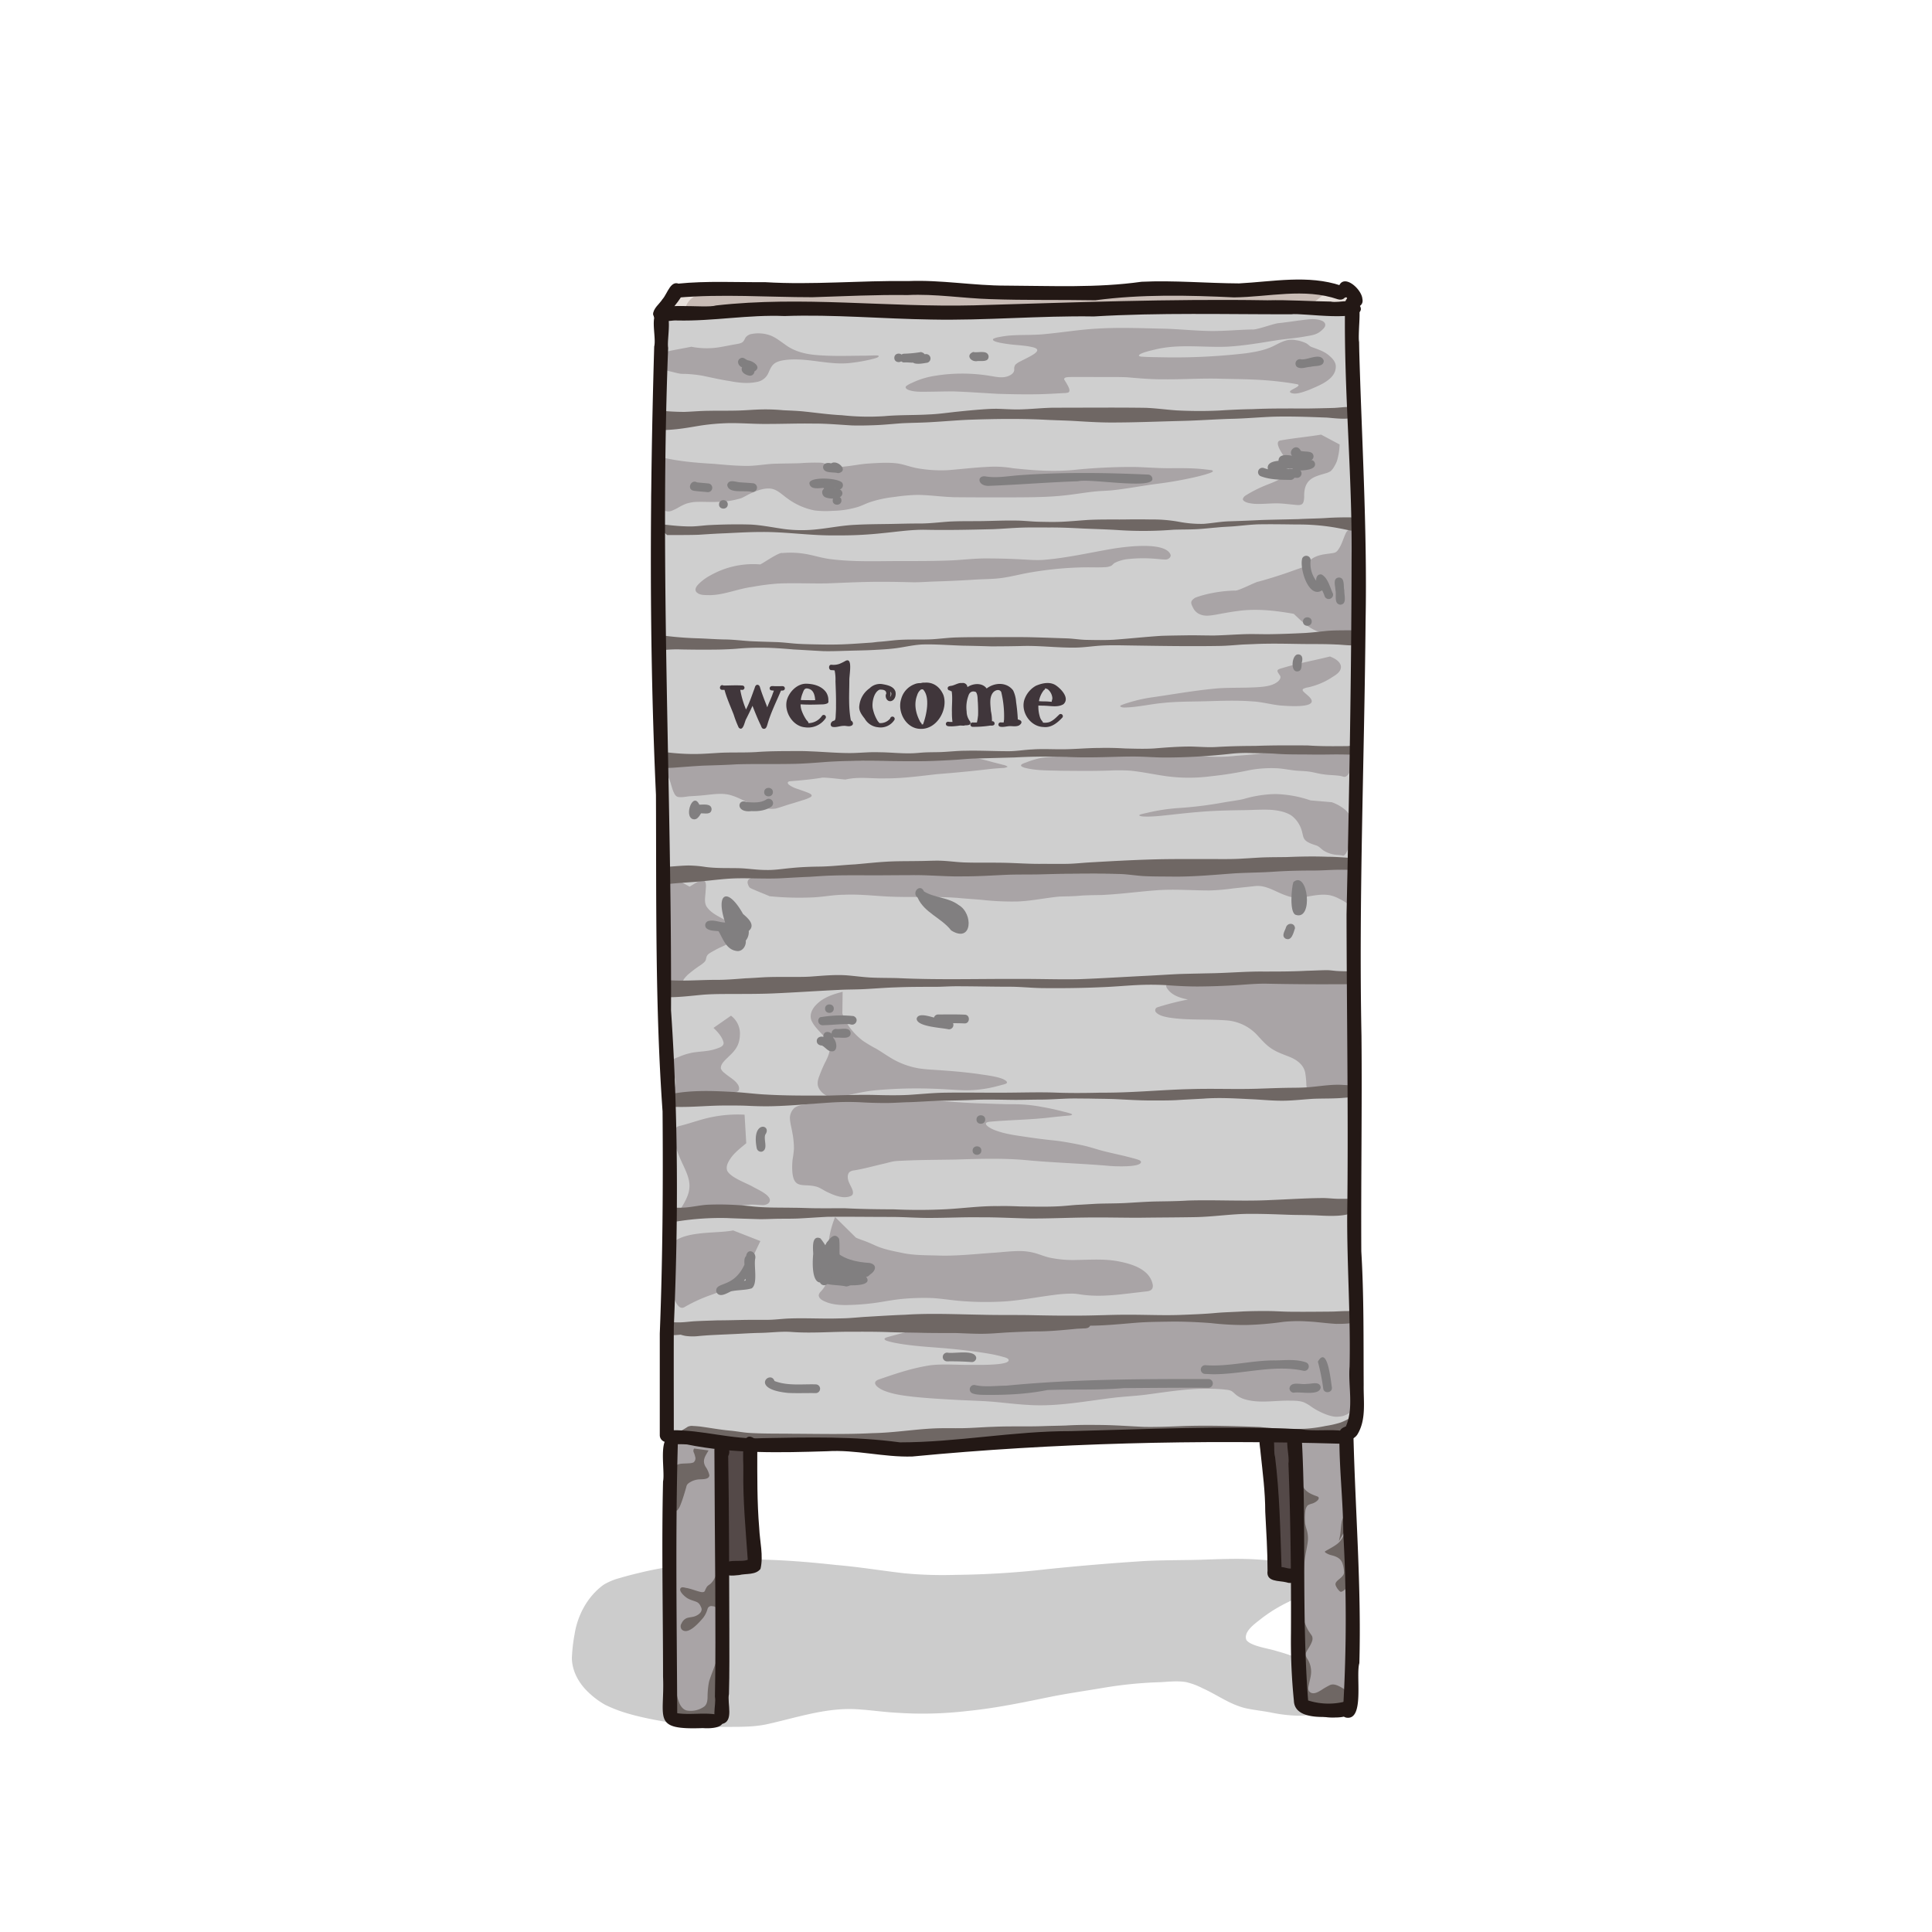 <svg xmlns="http://www.w3.org/2000/svg" viewBox="0 0 1000 1000"><defs><style>.cls-1{opacity:0.2;}.cls-2{fill:#cfcfcf;}.cls-3{fill:#a9a4a6;}.cls-4{fill:#e7e0db;}.cls-5{fill:#6f6764;}.cls-6{fill:#544948;}.cls-7{fill:#817f80;}.cls-8{fill:#c8bbb5;}.cls-9{fill:#40363b;}.cls-10{fill:#231815;}</style></defs><g id="レイヤー_1" data-name="レイヤー 1"><path class="cls-1" d="M686.82,877.08c0,4.52-1,8.29-5.8,9.67A28.4,28.4,0,0,1,670.53,888a79,79,0,0,1-12.91-1.65c-4.44-.85-9-1.28-13.37-2.28a43.22,43.22,0,0,1-7.53-2.82c-4.86-2.32-9.43-5.27-14.35-7.46a36.61,36.61,0,0,0-8.51-3.15c-5-.83-10.13,0-15.15.12a213.84,213.84,0,0,0-27.08,2.77c-8.83,1.5-17.8,2.79-26.6,4.48-14.69,3-29.46,6.15-44.4,7.61a197.71,197.71,0,0,1-36.65.88c-6.85-.35-13.76-1.42-20.6-1.8-15.42-.91-30.31,4.11-45.17,7.48-6.66,1.61-13.57,1.65-20.39,1.65a193.36,193.36,0,0,1-24.3-1.14c-9.67-1.59-19.44-3.09-28.85-5.87a72,72,0,0,1-11.46-4.43,41.44,41.44,0,0,1-7.57-5.45c-5.43-4.74-9.43-11.2-9.64-18.55a84.81,84.81,0,0,1,1.42-12.6c1.58-9.94,6.77-19.56,15-25.52a31.57,31.57,0,0,1,8.28-3.46c3.75-1.12,7.66-2.1,11.47-3,7.14-1.73,14.5-2.86,21.76-4a193.92,193.92,0,0,1,25.33-2.57c17.86-.47,35.74.84,53.48,2.79,12,1,23.87,3,35.79,4.35a214,214,0,0,0,25.95.77,457.41,457.41,0,0,0,47.94-3c16.37-1.69,32.83-3.06,49.26-4.12,9.84-.55,19.76-.44,29.61-.7,9.16-.3,18.37-.72,27.54-.26a151,151,0,0,1,35.17,6l-11.34,13.61-1,.4a78.22,78.22,0,0,0-18.85,10.74c-2.94,2.39-9.4,6.64-7.68,11.06,2.39,3.19,11.24,4.3,15.19,5.57,8.16,2.28,17.07,5.13,22.41,12.12C685,869.69,686.86,873.23,686.82,877.08Z"/></g><g id="レイヤー_8" data-name="レイヤー 8"><path class="cls-2" d="M704.31,270.63c0,8.33-.64,16.66-.87,25-.24,10.21-.06,20.42.12,30.62,0,4.17,0,8.35-.3,12.5-.58,6.07-1.34,12.14-1.38,18.25,0,4.48.39,9,.6,13.45.23,5.32.41,10.67.21,16-.37,5.56-.93,11.15-1.84,16.65-.45,2.61-1,5.33-1.57,7.92-.1.52-.25,1.19-.33,1.64s.17.78.25,1.15c1.72,8.35,1.77,16.84,1.74,25.33,0,3.92-.11,7.87-.12,11.79,0,3.37,0,6.78-.29,10.14-.35,4.28-1.15,8.53-1.64,12.8a87,87,0,0,0-.59,14.7c.32,4.81.82,9.62,1.45,14.41.72,7.39,1.46,14.79,1.48,22.23.07,3.36.18,6.74.16,10.1-.08,3.67-.32,7.35-.41,11-.27,7.75-.31,15.51-.31,23.25,0,6-.37,12-.42,18,0,11.11-.16,22.24-.24,33.36,0,6.27-.55,12.54-.62,18.81-.14,6.56.05,13.14.26,19.69.17,5,.2,10,.22,14.91,0,2.49-.11,5,.13,7.52.53,6.62,1.61,13.18,2.54,19.75a94.61,94.61,0,0,1,1.63,10,47.36,47.36,0,0,1-.64,9.21c-.58,3.47-1.74,6.82-2.29,10.3-.76,4.22-1.3,9.09-5,11.87-2.09,1.34-4.76.85-7.12,1-4.61.06-9.23,0-13.83-.21-3.88-.16-7.75-.65-11.61-1-3.65-.3-7.32-.46-11-.48-10,0-20.08.21-30.11.35-3.3.07-6.61.28-9.91.42-2.78.12-5.58.11-8.35.28A58.22,58.22,0,0,0,594,745a49.82,49.82,0,0,1-8.08.89c-5.14.2-10.29.76-15.44.5-5-.08-9.84-1.26-14.79-1.19-7,0-14-.38-21,.21-4.74.31-9.37,1.46-14,2.22-4.46.8-9,.63-13.54.75a126,126,0,0,0-14.52,1.06c-5.64.58-11.32.94-17,1.26a85.28,85.28,0,0,1-9.85.28A123.63,123.63,0,0,1,446,747.53c-5.37,1.88-11.06,1.85-16.65,1.23a94,94,0,0,0-11.86-.43c-5.2.11-10.41.37-15.61.14-3.76-.11-7.5-.62-11.26-.37-4,.14-7.94.7-11.92.75-4.61,0-9.21-.38-13.81-.57-6.06-.46-15.7-.1-19.65-5.38-1-1.59-1-3.6-1.05-5.43-.1-10.17.53-20.34.78-30.51.26-6.23.43-12.49.66-18.72.25-5.61.68-11.23.59-16.85,0-7.25,0-14.51.08-21.76.14-6.6.39-13.2.38-19.79,0-8,0-15.94-.27-23.91-.09-3.43-.39-6.86-.56-10.28-.12-3.18,0-6.38,0-9.56,0-1.14.07-2.3.14-3.43a54.26,54.26,0,0,1-.61-7.08c0-6.94-.18-13.9-.27-20.83,0-11.3,0-22.61-.07-33.91-.19-19.09-.23-38.2-.92-57.29-.29-6.65-1.09-13.28-1.13-19.94-.07-7.83,0-15.68.72-23.48-.17-8.66-.95-17.3-1.7-25.92a85.26,85.26,0,0,1-.18-16.29c-.62-5.66-1.76-11.31-2.37-17-.27-2.63-.18-5.3-.21-7.94,0-5.22.11-10.46.25-15.68.1-4.87,0-9.76.3-14.63.3-5.6.93-11.19,1.39-16.78.57-8.43.9-17-.51-25.36-.87-5.36-2-10.7-2.86-16.06a50.72,50.72,0,0,1-.73-6.73c-.05-1.87.1-3.75.22-5.61.4-4.49.37-9,.6-13.5.4-6.51,1.09-13,1.58-19.51s2.11-12.77,3.08-19.17c.5-3.45.94-6.93,1.11-10.42.1-2.93,0-5.87-.16-8.79a37,37,0,0,1,.4-9.91,32.47,32.47,0,0,1,1.42-3.94c.79-1.85,1.48-3.88,3-5.29a11.62,11.62,0,0,1,2.52-1.55c2.63-1.16,5.32-2.17,8-3.16a60.68,60.68,0,0,1,8.84-2.55c4.71-.84,9.53-.48,14.28-.2,6,.42,12,1.3,18,1.66,6.47.24,13,0,19.47-.12,10.15-.36,20.44.05,30.46-1.92,7.6-1.51,15.39-1.53,23.11-1.28,8.47.2,17,.55,25.43,1,7.88.56,15.8.07,23.67-.4,4.87-.27,9.77-.76,14.65-.89a156.18,156.18,0,0,1,17.57.65,101.3,101.3,0,0,1,15.49,3.16c5.86,1.43,11.95,1.13,17.93,1.13a289.1,289.1,0,0,0,33.79-2.05c6.35-.67,12.65-1.89,19-2.89a68.79,68.79,0,0,1,17.73-.27c1.18.2,2.53.36,3.7.64,1.56-.4,3.3-.85,4.89-1.17,4.5-.8,9.16-1.84,13.72-1.05a14.42,14.42,0,0,1,4.53,1.78c1.91,1.3,3.66,2.83,5.59,4.11a30,30,0,0,0,4.88,2.81c1.15.53,2.43.75,3.56,1.31a7.33,7.33,0,0,1,2.87,3.74,17.58,17.58,0,0,1,1.23,4.43,57.91,57.91,0,0,1-.08,14.35c-.3,3.48-.59,7-1.08,10.43-.72,5-1.51,9.94-1.93,15a107.68,107.68,0,0,0-.33,14.26,128.4,128.4,0,0,0,.45,13.16,52.5,52.5,0,0,0,1.26,6.33c.62,2.64,1.15,5.33,1.59,8A129.71,129.71,0,0,1,704.31,270.63Z"/></g><g id="レイヤー_7" data-name="レイヤー 7"><path class="cls-3" d="M454.8,184.26c.27.89-3.17,1.52-3.82,1.73a84.21,84.21,0,0,1-10.23,1.8c-12.05,1.61-24.09-3.41-36.12-1.17-4.68,1.08-5.3,2.82-7.1,6.84a8,8,0,0,1-6.18,4.3c-4.61.9-9.34.32-13.9-.57-4.74-.7-9.42-1.82-14.12-2.77a68.56,68.56,0,0,0-8.08-.87c-1-.06-2,0-3-.1a32.41,32.41,0,0,1-3.22-.7l-2.53-.61a5,5,0,0,1-1.88-.69,7.84,7.84,0,0,1-2.31-6.6,4.88,4.88,0,0,1,3-2.85c.77-.41,11.39-2.23,12.51-2.53a40.73,40.73,0,0,0,15,.18c2.57-.44,5.21-1,7.78-1.43,1.56-.33,3.53-.39,4.43-1.93.36-.5.57-1.1.89-1.61a5,5,0,0,1,3.2-1.83,18.27,18.27,0,0,1,9.93.89c2.7,1.13,5,3,7.4,4.66,4.55,3.43,10.2,4.86,15.8,5.34,8.39.75,16.86.4,25.27.36,1.59,0,3.23-.09,4.82-.13.52,0,1.1,0,1.62,0C454.27,184,454.62,184,454.8,184.26Z"/><path class="cls-3" d="M377.22,744.6c-.2,1.61-2.76,15.89-2.34,16.95.06,3.63.19,7.3.32,10.92a219.25,219.25,0,0,1-.85,23.9c-.32,5.35-.17,10.73-.38,16.08-.19,6.43-.65,12.86-.56,19.28a112.51,112.51,0,0,0,.63,11.32c.38,3.28.95,6.54,1.14,9.84.27,3.87.3,7.77.47,11.65.15,3.46.42,6.94.23,10.41-.24,4.77-.95,9.74-3.47,13.89a8.29,8.29,0,0,1-2.68,2.84,14.08,14.08,0,0,1-2.43.87,21.85,21.85,0,0,1-13.91-1.11c-2.81-1.31-3.55-2.79-3.39-5.84a70.31,70.31,0,0,0-1-12.11c-.41-3.25-.66-6.54-.78-9.82-.22-12.69-.32-25.4-.13-38.09.05-5.41.41-10.83.54-16.23,0-8.93.11-17.88-.24-26.8-.24-6-1.11-12-1.53-18.06a80.87,80.87,0,0,1,.34-8.67,29.4,29.4,0,0,1,1.81-8.55c.59-1.46,1.08-3.21,2.42-4.16a4.77,4.77,0,0,1,2.57-.26l3.89.23C364.37,743.43,370.79,744.14,377.22,744.6Z"/><path class="cls-3" d="M700,839.25c0,8.13-.35,16.28-.53,24.41-.26,6.91.41,14.51-3.47,20.59a16.9,16.9,0,0,1-2.6,3.13,5.31,5.31,0,0,1-2.52,1.5,13.81,13.81,0,0,1-10.7-2.88,14.81,14.81,0,0,1-4-4.15,13.4,13.4,0,0,1-2.17-6.34c-.06-3.8.3-7.61.39-11.41.09-5.82.47-11.66.33-17.48-.11-3.66-.31-7.32-.55-11-.2-3-.56-6-.6-9,0-5,.48-10,.54-15,.05-5.46-.3-10.93-.56-16.38-.22-6.57,0-13.2-1-19.72-.63-3.42-1.59-6.81-1.47-10.32a16.83,16.83,0,0,1,.41-3.75c.12-.52.28-1.19.45-1.7,0-.13-.15-.79-.17-.91-.85-4.57-2.39-10.3,1.21-14.07a9.55,9.55,0,0,1,12.75-.52l8.87-3.5c3.74,2.24,3.18,6,3,9.75-.23,3.92-.6,7.86-.62,11.79.06,5.81.41,11.62.53,17.43.1,4.84.51,9.67.7,14.5.15,5.58.08,11.19.35,16.78C699,820.43,700.07,829.82,700,839.25Z"/><path class="cls-3" d="M703.53,717.71c0,4.3-.85,8.93-3.6,12.36a11,11,0,0,1-5.12,2.91,14.74,14.74,0,0,1-3.45.33c-3.79-.2-9.54-3-12.66-5.23a19.91,19.91,0,0,0-4-2.31c-2.51-.87-5.25-.76-7.87-.8-7.45-.05-15.16,1.47-22.45-.68a13.58,13.58,0,0,1-4-1.89c-.91-.63-1.67-1.48-2.55-2.14-1.29-.91-3-.91-4.47-1.1-3.05-.29-6.18-.37-9.25-.36-10.2,0-20.34,1.68-30.42,3-5.12.69-10.44.95-15.58,1.48-15.36,1.73-30.73,5-46.26,3.88-5.91-.31-11.84-1.09-17.73-1.6-6.4-.53-12.93-.64-19.34-1-7.34-.41-14.79-.82-22.1-1.6-5-.58-10.23-1.22-15-3.12-2.2-.81-7.29-3.84-3.17-5.69,8.82-3.07,17.79-6.11,27.05-7.48,6.51-.79,13.12-.18,19.65-.21,1.82-.13,23.23.76,20.67-3-1-.87-2.4-1-3.62-1.41-2.46-.66-5-1.16-7.55-1.58-7.91-1.26-16-2.17-24-2.81-6.83-.53-13.85-1-20.61-2.09-1.8-.3-3.91-.69-5.68-1.15-.83-.3-2.22-.43-2.62-1.33.1-.54.79-.71,1.22-.89,1-.32,2.08-.59,3.08-.87,3.39-.91,6.89-1.87,10.3-2.7,13.41-3.6,27.38-2.39,41.1-2.75,9.87-.12,22.95-2.3,32.93-2.56,14.43.1,28.88-.25,43.31-.51,13-.27,26.06-1.12,39.08-1.39,7.8-.06,15.62.29,23.42.39a214.26,214.26,0,0,0,28.65-1.5c2.66-.29,5.39-.62,8.06-.83s5.73-.61,7.87,1.18c3.13,3.21,4,12.56,4.47,17,.35,3.76.69,7.56,1.19,11.31A51.27,51.27,0,0,1,703.53,717.71Z"/><path class="cls-3" d="M596.7,665.22c.16,2.54-1.52,3.07-3.7,3.25l-6.06.71c-8.4,1-16.94,2.07-25.4,1.12-2.15-.23-4.32-.7-6.49-.73a76.06,76.06,0,0,0-10.11.76c-8.16,1.06-16.3,2.66-24.51,3.26a160.65,160.65,0,0,1-24.13-.29c-5.19-.46-10.37-1.38-15.59-1.49a125.47,125.47,0,0,0-14,.53c-3.62.37-7.26,1-10.85,1.6a122.5,122.5,0,0,1-15.42,1.49c-4,.16-8.14.1-12-1.19-1.76-.67-4.55-1.63-4.67-3.81a3.53,3.53,0,0,1,1.08-1.94,14.89,14.89,0,0,0,1.47-1.79,23.58,23.58,0,0,0,3.25-7.21,14.72,14.72,0,0,0,.05-5.69c-.22-1.85-.48-3.72-.64-5.57-.62-6.25,1-12.52,3.25-18.3l10.8,10.67.38.17c1.05.46,2.16.85,3.24,1.24,2.27.78,4.47,1.79,6.66,2.77,4.28,1.92,9,2.75,13.53,3.7,6,1.3,12.19,1.2,18.3,1.37,9.71.36,19.42-.77,29.09-1.42,4.88-.33,9.82-1,14.71-.87a30.22,30.22,0,0,1,8,1.4c2,.65,4,1.44,6.08,1.93a58.31,58.31,0,0,0,14.26,1.26c7.17-.09,14.47-.65,21.56.71S595.35,657,596.7,665.22Z"/><path class="cls-3" d="M393.58,642.38c-1.69,3.42-3.31,6.91-4.83,10.41A47.93,47.93,0,0,1,385.3,660c-2.08,3.29-5.49,5.41-9,6.91-2.47,1.11-5,2.18-7.55,3.09a81.64,81.64,0,0,0-14.21,6.4c-4.47,3.06-6.91-8.26-7.59-11.11A107.26,107.26,0,0,1,345.34,654c-.1-1.16-.17-2.35-.21-3.51a8.14,8.14,0,0,1,.18-2.87c3.72-11.44,24.57-8.75,34.16-10.76Z"/><path class="cls-3" d="M398.47,620.94c.19,2.2-2.41,3-4.21,2.79-1.82-.08-3.65-.25-5.47-.24a55.63,55.63,0,0,0-7.71,1c-4.38.8-8.78,1.87-13.11,2.93-3.88.89-7.89,2-11.9,1.75-1.42-.15-3.87-.44-3.9-2.28a8.73,8.73,0,0,1,1.15-2.86c5.31-8.8,4.16-12.93-.08-21.75-2.15-4.71-4.36-9.69-4.28-15,.1-1.43.36-3.2,1.61-4.09a8.33,8.33,0,0,1,1.76-.54c4.72-1.19,9.32-2.88,14.06-4a67.61,67.61,0,0,1,19-1.69l.87,14.78c-2.65,2.23-5.48,4.35-7.61,7.12-1.45,2-3.16,4.6-2.24,7.14,1.93,3.59,9.53,6.15,13.15,8.19C392,615.61,398,618.1,398.47,620.94Z"/><path class="cls-3" d="M590.58,601.36c.2,3-13.74,2.34-16,2.14-14.26-1.27-30.1-1.7-44.23-3.09-11.85-1-23.79-.6-35.65-.23-9.12.16-18.27.15-27.39.59-1.44.07-2.9.11-4.34.29s-3.14.7-4.69,1.08c-5.4,1.2-10.73,2.77-16.2,3.65a4.65,4.65,0,0,0-2.38.87c-1.26,1.28-1,3.39-.43,4.94.47,1.18,1.1,2.32,1.63,3.47s1.15,3-.29,3.87c-4,1.93-9.12-.36-12.84-2.14-1.86-.95-3.58-2.24-5.65-2.71-6.33-1.56-11.18,1.58-12-7.46a36.36,36.36,0,0,1,.12-6.43,52.69,52.69,0,0,0,.7-5.59,43.81,43.81,0,0,0-.8-8.23c-.42-2.59-1.22-5.16-1.29-7.8a7.34,7.34,0,0,1,2.28-5.07c1.86-1.43,4.36-1.62,6.6-2,2.92-.31,5.84-.76,8.76-1a166.38,166.38,0,0,1,18.14-.67c5.51-.19,11-.59,16.55-.64,4.37-.08,8.78-.29,13.16-.13,11.37.51,22.72,1.79,34.11,2.06,5,.17,10,.37,15,.43A77.61,77.61,0,0,1,539.6,573c3.6.62,7.21,1.42,10.74,2.34,1,.25,2,.5,2.95.77.53.2,1.3.28,1.63.78v.1c-.91.56-2.29.4-3.33.58-2.22.19-4.61.44-6.82.68-10.72,1.37-21.58,1.37-32.33,2.34-5.08.52.15,3.48,2.13,4.23,5,2,10.39,2.74,15.67,3.51,5.5.85,11,1.54,16.58,2.1,4.31.56,8.64,1.37,12.89,2.26,3.19.64,6.32,1.65,9.44,2.56,3.29.92,6.67,1.66,10,2.43,2.37.53,4.75,1.12,7.09,1.75.86.23,1.75.46,2.59.74C589.47,600.43,590.33,600.63,590.58,601.36Z"/><path class="cls-3" d="M521.23,560.09a.92.92,0,0,1-.62.85,12,12,0,0,1-1.79.55c-1.26.34-2.57.67-3.84,1a63.17,63.17,0,0,1-14.74,1.84c-5.44-.06-10.87-.62-16.3-.77a233.39,233.39,0,0,0-30.15.71c-6.06.51-12,2-17.92,3.21a17.57,17.57,0,0,1-6.42.22A9,9,0,0,1,423.7,563c-.87-1.89-.42-4,.31-5.87.6-1.66,1.28-3.34,2-4.95,1.67-3.86,4.85-8.12,2.76-12.41-2.12-4.1-6.27-6.76-8.41-10.86-1.71-3.06-.28-6.4,2-8.74,3.58-3.83,8.82-5.58,13.79-6.81L436,524.53l.21.63a27.15,27.15,0,0,0,1.31,3.1,34,34,0,0,0,9.1,10.44,67.57,67.57,0,0,0,6.81,4.06c3.29,1.92,6.38,4.21,9.73,6a41.45,41.45,0,0,0,12.1,4.17c4.4.72,9,.81,13.41,1.17,5.93.41,11.93,1,17.82,1.8C509.7,556.49,519.72,557.36,521.23,560.09Z"/><path class="cls-3" d="M383,534.51c0,5.76-1.69,8.53-5.81,12.34-1.55,1.62-4.36,3.76-4.06,6.24a5.24,5.24,0,0,0,1.91,2.32c1.58,1.38,3.4,2.48,5,3.83,1.38,1.23,3.17,3.22,2.3,5.18-.56.89-1.76.83-2.69,1-1.3.14-2.65.27-3.95.36a129.69,129.69,0,0,0-14.6,1.38,35.07,35.07,0,0,1-9.37.42c-1.17-.21-3.36-.29-3.53-1.78,0-1.08.76-2,1.07-3a7.2,7.2,0,0,0-.16-5.38c-.48-1.24-1.05-2.44-1.55-3.67-.62-1.43-1.3-3.19-.31-4.61A4,4,0,0,1,349,548c.91-.39,1.86-.77,2.78-1.14a34.42,34.42,0,0,1,6.57-2c2.39-.44,4.88-.53,7.28-.88a26,26,0,0,0,6.82-1.78c1.19-.5,2.42-1.38,2-2.85-.81-2.92-3-5.24-5.14-7.32l9.05-6.31A11.57,11.57,0,0,1,383,534.51Z"/><path class="cls-3" d="M381.49,482.89c.05,1.5-1.05,2.74-2.05,3.73-2.7,2.42-6.32,3.4-9.42,5.19-.91.5-1.84,1-2.7,1.56a4.14,4.14,0,0,0-1.45,1.46,9.92,9.92,0,0,0-.5,1.85c-.39,1.25-1.62,2-2.6,2.77a56,56,0,0,0-5.79,4.26,14.79,14.79,0,0,0-3,3.12,33.78,33.78,0,0,0-2.09,4.22,13.8,13.8,0,0,1-.73,1.37,1.39,1.39,0,0,1-.93.78c-1.47,0-2.4-1.84-3.06-2.93a31.89,31.89,0,0,1-2.81-9.76,114.23,114.23,0,0,1-1.24-13.57c-.38-7.21-.19-14.46-.47-21.67a45,45,0,0,1,.66-9.35,1.9,1.9,0,0,1,1.14-1.27,28.24,28.24,0,0,1,2.71-1.15l9.77,5.43c1.65-.88,6-4.2,7.74-2.95,1.21,1.2.56,4.1.53,5.7-.13,2.51-.83,5.27.53,7.56,2.57,3.89,7.31,5.44,11.05,7.92a12,12,0,0,1,3.75,3.52A4.13,4.13,0,0,1,381.49,482.89Z"/><path class="cls-3" d="M699.25,522.66c.07,10.56-.93,21.11-1,31.66,0,2.17.18,4.37.39,6.52.06.77.14,1.6.18,2.36,0,.52.16,1.44-.54,1.55a27.31,27.31,0,0,0-6.06.33c-1.81.38-3.58,1-5.36,1.46-2.64.69-5.73,1.32-8.17-.26-1.75-.86-2.32-2.87-2.53-4.67a42.94,42.94,0,0,0-.61-6.5c-.84-4-4.34-6.56-7.9-8s-7.24-2.62-10.31-4.91c-2.79-2-5-4.76-7.34-7.19a24.1,24.1,0,0,0-15.57-6.89c-9.84-.72-19.87.1-29.65-1.48-2.32-.49-5.17-1-6.69-3a1.65,1.65,0,0,1,1.06-2.29,141.58,141.58,0,0,1,15.74-4c-3.6-.73-7.54-1.85-10-4.73-.58-.76-1.72-1.94-1.06-2.92a4,4,0,0,1,2.41-.51L610,509c4.47-.19,9-.73,13.39-1.29,7.91-1.08,15.89-2.21,23.89-1.9,3.61.12,7.23.66,10.83.8,6.38.16,12.79-.15,19.15-.54l2.34,1.86,8.91-4.07c4.91.57,10.71,3.17,10.31,9C699,516.11,699.26,519.39,699.25,522.66Z"/><path class="cls-3" d="M699.28,427c-.13,4.22-.08,8.61-1.62,12.61-.51,1.16-1,2.62-2.18,3.24-.42.15-.84-.09-1.26-.15-1.14-.19-2.32-.18-3.46-.36a15.2,15.2,0,0,1-5.79-2.16c-1.28-.92-2.32-2.2-3.88-2.65-9.13-2.77-5.07-4.7-8.86-11.17a14.44,14.44,0,0,0-3.87-4.29c-2.9-1.84-6.4-2.51-9.77-2.85-4.94-.36-10,.06-14.91.11-7.94.11-15.93.27-23.84,1-6.51.53-13.12,1.35-19.63,2-2.2.19-4.62.36-6.83.34-1.16-.07-2.64.05-3.68-.55l-.05-.12c.39-.52,1.24-.57,1.82-.76l3.09-.71a102,102,0,0,1,14.85-2.25,200.24,200.24,0,0,0,23.78-2.91c3.45-.62,7-1,10.44-1.78A62.31,62.31,0,0,1,660.06,411a59.74,59.74,0,0,1,18.25,3.28l11,.94.63.23a22.67,22.67,0,0,1,4,2C698,420.06,699.33,422,699.28,427Z"/><path class="cls-3" d="M700.68,389.74c-.1,3.37-.9,9.86-3.75,12a2.06,2.06,0,0,1-1.15.36c-.65-.05-1.25-.36-1.89-.47-3-.47-6-.39-9-.86-2.11-.27-4.18-.84-6.27-1.22s-3.93-.43-5.9-.55c-3.71-.15-7.35-1-11-1.3a61.25,61.25,0,0,0-16.54,1.24,185.85,185.85,0,0,1-18.61,2.87,86.75,86.75,0,0,1-22.48,0c-6.35-.85-12.66-2.28-19-2.91a98.93,98.93,0,0,0-11.16-.05c-8.43.26-16.92.16-25.35.08-6.11-.19-12.43,0-18.37-1.58-3.44-1.17-1.08-2.05,1.14-2.8a45.5,45.5,0,0,1,7.47-2.24,65.68,65.68,0,0,1,13-.64c-.08.53,11.91-2.89,12.24-2.92l3.16.42c9.7,1.22,19.51-.16,29.24.14,3.95.06,7.94.15,11.86.55,5,.61,10.06,1.18,15.1,1.6a89,89,0,0,0,16.24-.24c4.23-.32,8.49-.59,12.69-1.14,9.6-1.31,19.3-1.07,28.95-1.47,2.88-.16,5.77-.42,8.63-.79a31.62,31.62,0,0,1,8.52-.31C699.52,387.67,700.8,388.19,700.68,389.74Z"/><path class="cls-3" d="M694.05,344.79c.28,2.74-2.35,4.4-4.4,5.65a36,36,0,0,1-9.54,4.53c-1,.31-2.07.61-3.1.82a7.84,7.84,0,0,0-2.41.74c-1,.68.3,1.66.85,2.16s1.42,1.23,2.09,1.87c6.46,6.3-11,4.85-13.92,4.67-5.14-.37-10.15-1.92-15.3-2.18-8.07-.64-16.18-.3-24.27-.08-7.29.21-14.65.09-21.92.86-6.75.6-13.47,2.28-20.25,2.39a5.5,5.5,0,0,1-1.7-.32l-.23-.13-.11-.14,0-.14a.8.8,0,0,1,.36-.43,37.3,37.3,0,0,1,4.17-1.44,74.58,74.58,0,0,1,12.26-2.72c11.39-1.65,22.77-3.7,34.25-4.65,7.07-.43,14.21-.11,21.27-.65,3.11-.28,6.46-.71,9-2.62,1-.75,2.18-2.14,1.31-3.41-1.5-2.21-2.13-2.89.93-3.68,7.58-2.37,17.23-4.13,25-6.1C690.69,340.73,693.53,342.12,694.05,344.79Z"/><path class="cls-3" d="M693.38,230.06a33.26,33.26,0,0,1-1.34,8.42,16.35,16.35,0,0,1-1.39,2.89,9.25,9.25,0,0,1-1.93,2.51,8.64,8.64,0,0,1-2.61,1.11c-1.65.5-3.34.95-4.94,1.59-4.91,1.91-6.25,5.63-6.12,10.58-.16,3.84-1,4.63-4.85,4.11-3.12-.24-6.24-.72-9.37-.74-3.84,0-7.68.47-11.51.26-1.73-.19-5.19-.5-6-2.18-.09-.81.61-1.54,1.19-2a67.38,67.38,0,0,1,10.17-5.24c4-1.67,10.59-3.63,12.27-8,.91-2.25-.42-4.31-1.66-6.11-1.06-1.67-6.46-8.82-2.41-9.3,6.92-1.24,14-1.85,20.93-3Z"/><path class="cls-3" d="M703.66,312.81a13.81,13.81,0,0,1-.29,3.21,16.45,16.45,0,0,1-1.84,4.13,16.06,16.06,0,0,1,.49,5.68,4.69,4.69,0,0,1-2.55,3.39c-2.32,1-5,.77-7.45.56a9.21,9.21,0,0,1-2.19-.59c-.4-.12-.83-.48-1.25-.48a11.11,11.11,0,0,1-3.54-.85c-1-.39-2.13-.74-3.18-1.14-4.83-1.77-8.54-5.52-12.21-9-9.65-1.72-19.58-2.84-29.34-1.41-3.8.46-7.6,1.25-11.37,1.9-2.37.38-4.89.82-7.22,0a6.92,6.92,0,0,1-4.29-3.84c-.48-1-1.16-2.13-.68-3.25a5.09,5.09,0,0,1,2.88-2.1c1.33-.49,2.81-.9,4.18-1.26a69.86,69.86,0,0,1,15.31-2.08c1.46.47,10.63-4.43,12.07-4.59,3.79-1,7.61-2.18,11.34-3.39,3.09-1,6.21-2.11,9.27-3.22l3.82-1.34a16.37,16.37,0,0,0,1.1-1.39c2-3.4,6.12-4.53,9.78-5,1.18-.19,2.39-.28,3.56-.52a3.34,3.34,0,0,0,2.37-1.4c2-2.62,2.75-5.88,4.14-8.8.53-1.25,1.83-2.34,3.23-1.73a3.69,3.69,0,0,1,2,2c1.08,1.88,1.08,4.12,1.24,6.22.16,3.34.14,6.71.17,10.05,0,3.56,0,7.14.08,10.7C703.4,306.44,703.62,309.63,703.66,312.81Z"/><path class="cls-3" d="M691.41,189.72c0,6.72-8.47,9.72-13.65,12-2.43.89-5,1.93-7.56,2-1.21,0-3.79-.52-1.75-1.81,1.07-.77,6-2.66,2.36-3.15-2.51-.43-5-.83-7.57-1.12-10.16-1.3-20.13-1.38-30.32-1.57-10-.38-20.14.35-30.19.26-6.51.07-13-.5-19.51-1.07-6-.22-11.94-.06-17.89-.13l-9.63,0c-1,0-2.16,0-3.16.09-.54.08-1.28.12-1.61.63s.13.94.36,1.33.55.88.8,1.31c.55,1.1,2.48,3.89.78,4.7a10.86,10.86,0,0,1-2.6.29l-4.84.26c-9.61.58-19.28.38-28.89.11-7.68-.42-15.38-1-23.06-1.26-4.49,0-9,.12-13.49.17-3.26,0-6.68.2-9.78-.94-.76-.26-1.95-1.07-1.23-1.92a11.61,11.61,0,0,1,2.89-1.64A41.77,41.77,0,0,1,483,194.67a88.28,88.28,0,0,1,29.68-.08c3.07.5,6.39,1.27,9.37,0,1.26-.52,2.63-1.41,2.89-2.85a10.6,10.6,0,0,0,0-1.26,3.94,3.94,0,0,1,.6-1.7,10.08,10.08,0,0,1,2.74-1.8c2.13-1.13,4.37-2.14,6.42-3.42,3.37-2.11,2.63-3.31-.87-4-3.88-.86-7.92-.88-11.85-1.44-1.78-.26-9.65-1.22-7.73-2.81a9.73,9.73,0,0,1,2.49-.77,50.23,50.23,0,0,1,7.91-1c4.92-.25,9.87-.08,14.78-.49,9.43-.8,18.79-2.42,28.25-2.95,12.07-.75,24.19-.16,36.27.06,7.27.29,14.55,1,21.83,1.15s14.83-.61,22.24-.77c2.39.35,11.64-3.26,14-3.3,3.42-.38,6.89-.87,10.29-1.35,4-.43,8.35-1.46,12.15.25,1.93,1,1.92,2.72.33,4.18-2.91,3.07-5.59,3.16-9.48,3.87-4.68.86-9.46,1.19-14.17,1.88-8.65,1.38-17.33,2.91-26.1,3.38-12.19.47-24.58-1.47-36.61,1.33-1.23.33-9.46,2-8.91,3.43a3.2,3.2,0,0,0,1.72.41c.93.06,1.92.12,2.85.16,3.64.1,7.33.15,11,.21a321.74,321.74,0,0,0,39.62-2.11c4.66-.66,9.43-1.48,13.75-3.45,2.76-1.27,5.41-3,8.46-3.46a11.11,11.11,0,0,1,3.77.09,18,18,0,0,1,5.37,1.61c1.09.53,1.8,1.64,3,2,3.05,1.14,6.25,2.12,8.77,4.27C689.59,185.4,691.41,187.29,691.41,189.72Z"/><path class="cls-3" d="M627.79,243.74c.06.33-.35.53-.59.67a11.12,11.12,0,0,1-1.38.57c-1.86.64-3.91,1.16-5.81,1.65a199.89,199.89,0,0,1-21,3.78c-7.74,1-15.45,2.52-23.21,3.35-3.18.3-6.46.34-9.64.69-5.64.64-11.32,1.64-17,2.16-8.86.84-17.84.78-26.73.84-9.53,0-19.12,0-28.65-.1-6.22-.19-12.46-1.1-18.68-1.2a95.27,95.27,0,0,0-12.28,1.09,60.4,60.4,0,0,0-12.42,2.65c-2.54.85-4.9,2.21-7.52,2.83A47.89,47.89,0,0,1,431,264.41a50.35,50.35,0,0,1-9.43-.21,35,35,0,0,1-14.14-6.31c-2.74-1.93-5.24-4.68-8.77-5s-7.24,1.18-10.51,2.69c-1.54.71-3,1.67-4.57,2.3A43.16,43.16,0,0,1,371,259.77c-3.91.17-7.86-.2-11.75.08a22.74,22.74,0,0,0-4.24.92,31.52,31.52,0,0,0-3.16,1.51,27.65,27.65,0,0,1-4.5,2.22c-4.81,1.35-7.41-4.15-8.14-8-2.06-9.06.44-11.72,3.05-19.87,8.95,2.2,18.19,2.93,27.36,3.46,5.5.51,11,1,16.56,1.06S397,240,402.38,240c4-.13,7.95-.1,11.91-.26a102.5,102.5,0,0,1,10.37-.25,8.29,8.29,0,0,1,3.27.88,18.16,18.16,0,0,0,9.15,1.11c4.19-.39,8.37-1.31,12.57-1.56,5.05-.3,10.19-.69,15.22,0,3.34.56,6.57,1.84,9.92,2.44a70.29,70.29,0,0,0,15.87,1c7-.55,13.94-1.41,20.93-1.72a55.71,55.71,0,0,1,12.7.71c10.35,1.13,20.87,1.88,31.26.91a293.4,293.4,0,0,1,31.51-1.56c5.67.13,11.41.61,17.08.64,6.35,0,12.77-.17,19.09.56,1,.11,2.12.23,3.15.38C626.87,243.31,627.48,243.3,627.79,243.74Z"/><path class="cls-3" d="M605.94,287.31c.1,1.33-1.35,2.27-2.56,2.31-1.82,0-3.65-.28-5.47-.4a72.72,72.72,0,0,0-13.84.14,19.71,19.71,0,0,0-7.12,2c-.64.38-1.05,1-1.67,1.43a8.51,8.51,0,0,1-3.59.79c-2.79.17-5.59.06-8.38.06-3.4,0-6.82.14-10.21.33a187.93,187.93,0,0,0-20.45,2.45c-4.75.84-9.48,2.11-14.26,2.76-4.48.6-9.05.54-13.55.82-7.2.46-14.43.79-21.64,1-3.47.14-7,.41-10.5.38-4.93-.1-9.89-.24-14.82-.22-10.08-.12-20.17.45-30.23.81-8.34.14-16.72-.32-25,.09a116,116,0,0,0-13.27,1.72c-7.44.94-14.5,4.19-22.05,4.27-2.33-.08-5.17.21-6.9-1.63-1.13-1.47.2-3.18,1.3-4.24a24.59,24.59,0,0,1,5.77-4.25,45,45,0,0,1,26-5.79c1.63-.68,9.79-6.48,11.48-5.89a46.32,46.32,0,0,1,12.33.54c3.91.7,7.77,1.93,11.72,2.51,12.69,1.72,25.57,1.06,38.34,1.1,8.43,0,16.92,0,25.34-.35,6-.29,12.13-1.07,18.19-1,5.81,0,11.68.16,17.48.46,4.29.22,8.65.64,12.95.17,11.19-1,22.21-3.49,33.26-5.43C581,283.12,603.54,279.85,605.94,287.31Z"/><path class="cls-3" d="M521.44,396.76l0,.11,0,.1a6.15,6.15,0,0,1-2.64.54c-2,.14-4.14.29-6.11.49-9.25,1.1-18.58,2-27.87,2.72-8.84,1-17.71,2.22-26.62,2.17-6.86.2-13.81-1-20.58.59-1.16,0-11.86-1.42-12.67-.85-5.25.8-10.57,1.32-15.86,1.73-1.21.06-1.84.73-.86,1.72a14,14,0,0,0,4.46,2.23c1.6.58,3.26,1.13,4.85,1.74,1,.39,3.88,1.35,1.91,2.58a20.9,20.9,0,0,1-4.13,1.6c-1.86.59-3.76,1.2-5.63,1.75-2.79.78-5.5,1.84-8.3,2.55a12.66,12.66,0,0,1-4.63-.15,30.06,30.06,0,0,1-8.41-2.38c-3.51-1.62-6.91-3.6-10.68-4.56s-7.61-.42-11.37-.05c-3,.38-6.06.57-9.09.74-2.09.13-4.2.78-6.28.35-1.32-.29-1.86-1.65-2.38-2.75-.94-2.2-1.3-4.61-2.31-6.79-.48-1.08-1-2.13-1.61-3.16a5.43,5.43,0,0,1-.94-2.73c-.18-2.06,7.45-4,9.17-4.46a22,22,0,0,1,8.85-.26,29.75,29.75,0,0,1,4.87,1c.78.22,1.51.59,2.26.87a11,11,0,0,0,2.39.54c2.45.32,4.9-.26,7.3-.65,4-.66,8.05-1.43,12.11-1.77,4.91-.62,9.73.7,14.58,1.17,3.94.35,7.84-.57,11.71-1.14a44.6,44.6,0,0,1,10.26-.34c3.59.39,7.15,1.23,10.76,1.46a203.4,203.4,0,0,0,25.42.08c3.48-.24,7-.26,10.48-.41,3.32-.19,6.67-.51,10-.59,6.2-.32,12.42-.8,18.63-.39,4.11.21,8.09,1.45,12,2.5,1.55.39,3.14.77,4.67,1.21A5.55,5.55,0,0,1,521.44,396.76Z"/><path class="cls-3" d="M701.29,459.19c-.06,2.07,0,8.53-2.09,9.35-.84.16-1.44-.68-2.1-1.07a27.88,27.88,0,0,0-3.89-2.25,18.51,18.51,0,0,0-4.87-1.84c-4.57-.83-9.18.32-13.67,1.08a16.93,16.93,0,0,1-8.8-.88c-5.19-1.68-10.08-5.38-15.73-5-4,.45-7.95.85-11.92,1.27a113.94,113.94,0,0,1-12.1,1.05c-9.56,0-19.16-.85-28.71,0-9.22.72-18.43,2-27.68,2.37-3.6.05-7.22.07-10.82.35-3.45.31-6.92.34-10.37.43-7.28.65-14.48,2.28-21.8,2.55a141.06,141.06,0,0,1-18.94-.88c-4.14-.34-8.34-.6-12.49-1-12.2-.89-24.49-.07-36.7-.73-7.14-.4-14.31-1.2-21.47-.88-5.66,0-11.26,1.19-16.91,1.4a154.47,154.47,0,0,1-22-.64c-.14-.23-10.28-4.09-10.25-4.54a5.23,5.23,0,0,1-.89-1.8,2.28,2.28,0,0,1,.41-2.29,9.24,9.24,0,0,1,2.71-1.42,35.32,35.32,0,0,1,5.53-1.69,34.54,34.54,0,0,1,5.93-.34c8.89-.12,17.66-.62,26.57-.45,8.54-.08,17.07.8,25.6.93,7.8,0,15.63.6,23.42.73,7.38-.07,14.82-.09,22.2-.27,6.13-.17,12.3-.71,18.43-.81,8,0,16.06-.23,24.07,0,11.32.49,22.69.44,34,.18,10.16-.34,20.32-1.35,30.47-2,11.18-1,22.44-1.73,33.67-1.67,11.39.07,22.81.46,34.19-.1,4.32-.19,8.72-.66,13-1,3.28-.19,6.73-.44,9.93.48a4.16,4.16,0,0,1,2.9,2.15,14.77,14.77,0,0,1,.51,2.73A49.34,49.34,0,0,1,701.29,459.19Z"/></g><g id="レイヤー_6" data-name="レイヤー 6"><path class="cls-4" d="M366.52,158.23a21.09,21.09,0,0,1,.85-2c-.43.07-.87.13-1.3.18a2.21,2.21,0,0,1-.06,1.78Zm-1.27,4.51a35.58,35.58,0,0,1-5.87-.69c-3.65-.36-15.82,1.16-11.27-5.49a2.35,2.35,0,0,1,.09-.64c-1.29-2.38,1.06-3.94,3.28-3.63a2.29,2.29,0,0,1,3.4,0c4.69-.6,9.23.43,13.83-.93,1.26-.45,2.86-.72,3.81.45,1.8,2.62-1,5.62-1.84,8.16C370,163.11,367.88,162.81,365.25,162.74Z"/><path class="cls-4" d="M676.44,155.37a2.24,2.24,0,0,1-.27-.34c0,.11,0,.22,0,.33Zm14.1,4.76c-6-1.22-14.19,2.08-18.95-2.2-.48-2.54.37-5.43.63-8,1.63-2.89,5.29-.72,4.21,2.3.81-.9,2.1-.68,3.19-.5,2.24.27,4.45-.3,6.68-.46,2.52.18,7-1.88,8,1.41C703.42,155.83,697.59,161.58,690.54,160.13Z"/><path class="cls-5" d="M701.37,214.4c.2,3.92-12.73,1.69-15.33,1.72-8.87-.34-17.78-.67-26.66-.45-7.5.26-15,1-22.49,1.12-8.4.26-16.8.89-25.21,1.08-12.19.3-24.39.83-36.58.82-6.82,0-13.63-.48-20.43-.88-5-.22-10-.33-15-.61-12.79-.58-25.6-.38-38.39.07-6.4.28-12.79.86-19.19,1.22-5.15.33-10.34.33-15.5.6-4.75.34-9.51.84-14.28,1-3.83.13-7.69.23-11.53.1-6.6-.38-13.2-1-19.81-.94-8-.14-16,.19-24,.18-6.49.07-13-.49-19.48-.42a115.3,115.3,0,0,0-14.6,1.22c-4.05.65-8.1,1.41-12.18,1.86-2.87.32-5.76.51-8.65.59l-2.07.05a3,3,0,0,1-1.15-.17,1.9,1.9,0,0,1-.86-1l2.22-9.2a125.12,125.12,0,0,0,14,.84c4.08-.13,8.16-.53,12.25-.56,5.06-.11,10.13,0,15.19-.13,4.1-.09,8.21-.48,12.31-.58a97.31,97.31,0,0,1,11.45.41c3.69.18,7.39.29,11.06.68,6.41.67,12.8,1.59,19.24,1.89a126.91,126.91,0,0,0,22.05.49c7.71-.69,15.47-.44,23.2-.89,4.36-.17,8.71-.77,13-1.26,4.81-.51,9.64-1,14.46-1.34,2.57-.19,5.17-.34,7.75-.32,3.55.1,7.12.36,10.68.34,6.63-.06,13.24-.94,19.87-.9,15.4,0,30.81-.16,46.21.06,5.47.19,10.93,1,16.39,1.35,7.2.35,14.44.4,21.64.06,5.83-.37,11.67-.64,17.51-.73,9.74-.46,19.5-.31,29.25-.34q6.48-.1,13-.29c2.19-.13,4.39-.39,6.58-.49a4.16,4.16,0,0,1,2.61.37,3.83,3.83,0,0,1,1.11,1.72A5.47,5.47,0,0,1,701.37,214.4Z"/><path class="cls-5" d="M702.79,273c-.06,2.56-4.13,1.55-5.71,1.23-2.06-.45-4.17-.84-6.25-1.21a113.11,113.11,0,0,0-19.62-1.54c-6.66-.09-13.34-.2-20-.08-4.11.15-8.2.64-12.29,1-3,.23-6,.31-9,.62-3.72.3-7.45.75-11.18.92s-7.52.11-11.27.24a197,197,0,0,1-28.12.23c-6.15-.41-12.33-.58-18.48-.83-5.89-.31-11.78-.59-17.68-.55-4.79,0-9.61-.09-14.41.07s-9.81.6-14.71.8c-11.41.28-22.82.54-34.23.33-7.72-.23-15.38,1-23.05,1.73a201.86,201.86,0,0,1-24,1.15c-12.85.24-25.61-1.85-38.46-1.76-6.21,0-12.42.36-18.62.66-4.68.17-9.35.47-14,.78-5.46.19-10.93.12-16.39.14l-7.19-6.09c6.64.76,13.29,1.73,20,1.64,3.17-.07,6.33-.58,9.5-.72,7-.34,14-.45,20.95-.25,6,.33,11.83,1.58,17.74,2.38a71,71,0,0,0,15.07.23c7-.62,13.84-2.11,20.82-2.45,6.3-.36,12.62-.37,18.92-.47,5-.1,9.95-.25,14.91-.23,5.12,0,10.2-.65,15.29-1,4.67-.25,9.36-.2,14-.23,6.8,0,13.6-.41,20.4-.29,4,0,8,.53,12,.61s8,.18,12,0c4.42-.21,8.84-.62,13.26-.93,6.26-.33,12.54-.21,18.8-.24,4.61-.09,9.23-.1,13.83,0a75.15,75.15,0,0,1,14.67,1.2,60.57,60.57,0,0,0,12.74,1.06c4.32-.34,8.61-1.15,12.94-1.31q8.57-.27,17.13-.69c6.32-.19,12.65-.29,19-.45,5.15-.3,10.33-.27,15.48-.66,3.33-.19,6.67-.25,10-.26,1.31,0,2.8-.15,3.62,1.09A9.2,9.2,0,0,1,702.79,273Z"/><path class="cls-5" d="M702.65,332.28a1.78,1.78,0,0,1-.34,1.23,3,3,0,0,1-1.66.53c-3,.08-6.1-.36-9.14-.45-5.72-.27-11.46-.21-17.18-.25-8.15-.12-16.32-.34-24.46,0-2.49.13-5,.17-7.51.33-3.8.28-7.61.62-11.42.67-15,.24-30,0-45-.23-5-.07-10-.23-15,0s-9.72,1.05-14.6,1.09c-9.25.11-18.47-1.13-27.71-.82-5.17.13-10.35.16-15.52.18-4.86-.15-9.72-.28-14.58-.36-6.9-.21-13.81-.79-20.73-.63-4.41.14-8.72,1.17-13.07,1.81s-8.79.83-13.19,1.07c-4.08.21-8.17.24-12.25.37-4.39.12-8.79.31-13.18.21-5.11-.27-10.22-.6-15.33-.87-5.65-.49-11.33-.92-17-.91a127.13,127.13,0,0,0-12.79.56c-4.07.29-8.17.43-12.25.44-5.31.06-10.63,0-15.93-.09a63.88,63.88,0,0,0-8.53.23l-5.09-8a178.71,178.71,0,0,0,21.9,2c4.8.14,9.6.55,14.4.6,4.14.07,8.27.57,12.4.86,4.47.23,9,.33,13.43.48,3.25.08,6.5.48,9.73.76,2.87.24,5.78.32,8.66.39,5.24.12,10.5.23,15.73.06s10.18-.57,15.27-.9c1.47-.09,2.92-.37,4.39-.46,3.63-.24,7.23-.8,10.86-1,5.53-.31,11.08,0,16.61-.3,4.19-.25,8.37-.84,12.56-.94,7.21-.22,14.43-.1,21.64-.18,5.83,0,11.67-.05,17.5.09s11.94.39,17.91.57c3.44.13,6.85.73,10.29.78,4.76.09,9.53.19,14.29-.09,8.11-.59,16.21-1.48,24.34-2,5-.17,10-.2,15-.29,4.16,0,8.34.13,12.5.11,5.72-.14,11.44-.59,17.16-.72,3.78-.06,7.57.09,11.35.05,6.1-.08,12.21-.32,18.3-.62,3.53-.22,7.06-.63,10.57-1s6.88-.35,10.32-.39l3.1,0c.75,0,1.65-.08,2,.74a10.33,10.33,0,0,1,.93,2.76A12.84,12.84,0,0,1,702.65,332.28Z"/><path class="cls-5" d="M701.56,389.16c0,1.55-1.9,1.43-3,1.42-3-.07-6-.1-9-.08-4.85.09-9.7.08-14.55,0-5.2,0-10.4,0-15.58-.43-3.6-.2-7.22-.2-10.83-.26a72,72,0,0,0-11,.28,314.27,314.27,0,0,1-33.31,2c-6,.06-11.9-.52-17.85-.51-7.76,0-15.51.46-23.27.41-5.45.11-10.9-.26-16.34-.33-7.2-.17-14.41,0-21.61.39-6.25.18-12.52.32-18.78.53-3.83,0-7.66.4-11.48.67-5.22.32-10.45.59-15.68.71-17,.29-34-.74-51,.37-6.2.46-12.41,1-18.64,1.06-9.47.18-18.95-.06-28.42.22-5.7.36-11.42.5-17.13.68-4.84.25-9.68.64-14.52,1-1.61.13-3.23.17-4.85.21a3.17,3.17,0,0,1-3.73-2.47l1.5-6a115.66,115.66,0,0,0,16.53,1.25c4.74,0,9.48-.4,14.21-.66,6-.26,12.1,0,18.14-.35,5.13-.39,10.27-.47,15.41-.5,4.13,0,8.28-.11,12.41.11,6.91.25,13.81.91,20.73.9,5,0,10.06-.63,15.1-.41,5.42,0,10.83.66,16.26.54,2.52,0,5-.34,7.54-.46s5.32-.09,8-.17c4.35-.17,8.68-.69,13-.7,7.45-.18,14.9.26,22.35.24,4,0,8.06-.74,12.1-.91,5.56-.41,11.14,0,16.71-.1,6-.08,12.06-.67,18.09-.67,4.43-.12,8.86,0,13.28.26,5,.12,10,.3,15,0,6.33-.53,12.68-1,19-1,4.59.11,9.19.53,13.79.21,6.43-.36,12.88-.52,19.33-.52,9.12-.35,18.25-.31,27.38-.25,6.92.49,13.86.4,20.79.34a6.78,6.78,0,0,1,2.66.08,2.37,2.37,0,0,1,.85,1.32A8.8,8.8,0,0,1,701.56,389.16Z"/><path class="cls-5" d="M700.12,733.05v6.35l-.13.31a5.18,5.18,0,0,1-2,2.37,3.91,3.91,0,0,1-1.37.47c-.63.12-1.28.25-1.92.35a35.48,35.48,0,0,1-3.86.13c-3.15.05-6.32.24-9.47.35-3.7.09-7.42.33-11.12.45-4.38.09-8.79,0-13.18,0-9.43,0-18.87.06-28.3-.09-4.7,0-9.38-.65-14.08-.68-6.14-.15-12.29.23-18.43.24-11.12.35-22.24.74-33.35,1.24-7.8.64-15.58,1.68-23.37,2.29-6,.64-12.06.33-18.07.73-7.66.31-15.3,1.24-22.95,1.62-8.51.22-17,.09-25.53.44-5.5.09-11,.34-16.53.37-5.31,0-10.62-.23-15.93-.35a92.47,92.47,0,0,1-12.78-.84c-5.3-.92-10.64-1.58-15.93-2.58-6.12-1.15-12.39-.41-18.53.2a70.59,70.59,0,0,1-14.46,0c-4.54-.47-9.1-1.07-13.67-1.26-3.08-.06-6.19-.23-9.26-.44a31,31,0,0,1-6.3-.79,9,9,0,0,1-1.8-.72.67.67,0,0,1-.45-.58.76.76,0,0,1,.52-.4,23,23,0,0,0,2.7-.76,32.14,32.14,0,0,0,5.43-3,5.34,5.34,0,0,1,2.88-.38c1.28.06,2.57.16,3.85.32,5.22.7,10.42,1.69,15.68,2.13,3.16.32,6.3.94,9.48,1.14,7.55.46,15.14.3,22.71.42,13.71.06,27.45.39,41.15-.31,10.39-.18,20.67-1.87,31-2.41,5.29-.28,10.6-.07,15.89-.17s10.38-.56,15.57-.7c8.37-.39,16.77-.06,25.15-.33,4-.16,8.11-.19,12.14-.33,5.53-.33,11.08-.38,16.61-.3,8,0,16.08.64,24.11,1,6.79.12,13.59-.17,20.38-.44,13.21-.41,26.43,0,39.63.51a166.88,166.88,0,0,0,18.42,1,71,71,0,0,0,15.45-1.54,53.36,53.36,0,0,0,7.61-1.72A28.55,28.55,0,0,0,700.12,733.05Z"/><path class="cls-5" d="M701.48,683.3c.09,1.52-2.46,1.54-3.52,1.72-2.06.19-4.14.22-6.21.22-5.09-.25-10.15-1.07-15.25-1.28a74,74,0,0,0-12.36.25,163.82,163.82,0,0,1-19.27,1.61,149.61,149.61,0,0,1-18.21-1c-7-.51-14-.84-21.07-.75-5.56.09-11.16.12-16.71.52-8.2.65-16.4,1.54-24.62,1.58a2.24,2.24,0,0,1-1.42,1.18,6.12,6.12,0,0,1-1.76.23c-1.26.08-2.53.11-3.8.2-6.92.64-13.85,1.37-20.82,1.35-5,.07-9.91.3-14.85.53-4.19.25-8.41.66-12.61.7-4.69.07-9.39-.23-14.07-.38-5.51,0-11,0-16.54-.09-5.85-.17-11.72-.17-17.57-.36-6.37-.24-12.74-.26-19.11-.22-10.63-.12-21.27.9-31.9.12-5.46-.42-10.91.4-16.36.47-5.29.1-10.59.5-15.89.71-5.53.27-11.09.43-16.61,1a26.79,26.79,0,0,1-6.07-.14,16.92,16.92,0,0,1-2.59-.65c-.54.06-1.14.1-1.69.14a40,40,0,0,1-4.1.14,4,4,0,0,1-2.44-.62l0-6.36c2.54.19,5.13.38,7.69.34s5-.39,7.48-.57c4.08-.23,8.19-.33,12.27-.48,6.58,0,13.17-.3,19.75-.27,2.75,0,5.53.07,8.28-.06,3-.15,6-.53,9-.63,8.71-.33,17.43.25,26.13-.06,4.11,0,8.22-.42,12.31-.73,7.15-.41,14.3-.89,21.46-1.15,13.41-.88,26.86-.21,40.28,0,7.73.2,15.48.09,23.22.18,8.09.17,16.19.34,24.29.26,9.54.08,19.08-.51,28.62-.45,9.12,0,18.26.45,27.38.05,5.81-.24,11.65-.44,17.44-1,4.58-.39,9.21-.46,13.81-.76,4.23-.17,8.5-.23,12.74-.2s8.22.36,12.32.36c6.49.06,13,0,19.49-.06,3.26,0,6.52-.31,9.78-.29a4.24,4.24,0,0,1,1.74.17,3.07,3.07,0,0,1,1.2,1.46A8.2,8.2,0,0,1,701.48,683.3Z"/><path class="cls-5" d="M701.3,625.48c-.52,5.36-17.44,3.59-21.49,3.54-4.26-.16-8.56-.11-12.83-.26-6.34-.23-12.7-.48-19.05-.47-9.77-.11-19.46,1.51-29.21,1.69s-19.52.18-29.27.32c-9.24,0-18.5-.25-27.74-.11-9.69.11-19.39.57-29.08.49-8.29-.17-16.58-.67-24.87-.6-8.79-.16-17.57.32-26.35.31-6.91.06-13.82-.54-20.73-.51-10.81,0-21.62-.17-32.43-.06-5,.24-10,.62-15.06.87-3.62.15-7.24.09-10.86.14-3.23.06-6.48.25-9.72.19-5.4-.18-10.81-.31-16.21-.55a143,143,0,0,0-25.73,1.7c-1.43.2-2.85.57-4.28.7-1.06.07-1.77-1-2.09-1.87l2-6.16a46.62,46.62,0,0,0,8.6.15c3.68-.3,7.3-1.14,11-1.41a149,149,0,0,1,23.8.89c7,.73,14.08.54,21.12.67,3.66,0,7.33.2,11,.24,5.12.06,10.24,0,15.35,0,8.43.42,16.89.56,25.33.57q13.65.63,27.32-.06c8.84-.48,17.63-1.72,26.49-1.61,3.9-.1,7.81,0,11.7.17,7,.07,14.09.29,21.11-.14,2.77-.17,5.54-.49,8.3-.68,3.48-.15,7-.4,10.46-.58,4.83-.17,9.67-.12,14.49-.36,5.07-.27,10.14-.66,15.22-.8,5.8-.11,11.6-.12,17.39-.5,14.43-.43,28.89.49,43.31-.28,8.63-.34,17.26-.93,25.89-1,3.26-.06,6.5.47,9.75.39l3.41,0a3.13,3.13,0,0,1,1.93.36,5.71,5.71,0,0,1,1.25,2A10.94,10.94,0,0,1,701.3,625.48Z"/><path class="cls-5" d="M700.73,566.41c.09,1.77-4.85,1.73-6.1,1.9-4.85.37-9.73.23-14.59.41-5.9.34-11.77,1.12-17.68,1-5.25-.06-10.5-.62-15.74-.82-7.89-.39-15.83-.86-23.72-.24-4.75.26-9.52.48-14.27.79-4.23.19-8.49.15-12.72.16-6.39,0-12.78-.43-19.16-.73-4.36-.15-8.73-.15-13.08-.26-3.64,0-7.28-.11-10.92,0-4.64.16-9.29.51-13.94.53-4.44,0-8.9.15-13.35.15-6.65-.06-13.32-.27-20-.07-7.23.39-14.48.38-21.71.61-4.94.22-9.88.6-14.83.69-3.78.16-7.57.42-11.35.39s-7.76-.12-11.62-.36a136.29,136.29,0,0,0-16.42.14c-9.91.65-19.82,1.62-29.75,1.87-4.21.1-8.42,0-12.62-.2s-8.16-.14-12.23-.15c-8,0-15.9.85-23.86.72h-3.92a8.57,8.57,0,0,1-2.53-.24l1-6.07c11.18-2.52,22.7-2.05,34.05-1.43,5.64.28,11.25,1.08,16.88,1.34,10.93.64,21.89.53,32.83.52,7.34-.24,14.7-.43,22.05-.34,6.25.17,12.53.31,18.78,0,6.47-.4,13-1.1,19.44-1.15,9.67-.15,19.36.05,29,0,8.88,0,17.78-.33,26.66-.08,7.87.33,15.75.27,23.62.09,4.93,0,9.89-.07,14.81-.29,11-.44,22-1.36,33-1.58,11.23-.34,22.48.16,33.71-.18,5.16-.16,10.34-.38,15.51-.47,4.32-.07,8.68,0,13-.47,5.51-.52,11-1.45,16.58-1,.62,0,1.24.06,1.85.09a4.93,4.93,0,0,1,1.28.16,3.15,3.15,0,0,1,1.68,2.51A13.73,13.73,0,0,1,700.73,566.41Z"/><path class="cls-5" d="M701.06,508c.06,1.19-1.27,1.32-2.18,1.37-3,.1-6.07.06-9.09.08q-16.63.06-33.29-.27c-5.92-.17-11.81.46-17.71.81s-11.8.55-17.7.61-12-.28-18-.72a145.53,145.53,0,0,0-14.77,0c-6.19.32-12.38.9-18.57,1.11-10.09.45-20.2.55-30.29.45-5.67-.07-11.32-.72-17-.71-9.16,0-18.33-.24-27.49-.24-3.69,0-7.39.29-11.09.29-6.69,0-13.4,0-20.09.28-5.58.16-11.16.65-16.73.92-4.21.21-8.44.15-12.65.38-11.6.55-23.2,1.37-34.81,1.86-7,.28-14,.23-20.94.27-4.86,0-9.73,0-14.58.36-5.85.53-11.69,1.28-17.57,1.32a16.31,16.31,0,0,1-2.52,0c-.81-.24-1.14-1.18-1.35-1.92,0-.17-.16-.51-.16-.68l.14-6.51c9.1,1,18.24.17,27.36.11,5.31.08,10.62-.4,15.91-.8,3.46-.12,6.93-.4,10.38-.58,4.14-.16,8.3-.14,12.44-.15,3.55,0,7.13.07,10.67-.15,6.53-.45,13.09-1.16,19.63-.6,3.88.34,7.75.87,11.64,1.08,4.7.24,9.43.16,14.14.3,20.8,1,41.62.32,62.42.43,10.39-.07,20.8.34,31.19.13,12.13-.43,24.26-1.24,36.39-1.82,5.28-.27,10.57-.64,15.86-.87,6.06-.17,12.13-.29,18.19-.42,8.34-.23,16.68-.92,25-.85,7.5,0,15,0,22.49-.4,3.51-.07,7-.3,10.52-.31,1.54,0,3.08.25,4.62.38,2,.15,4,.2,6,.2a4.16,4.16,0,0,1,1.72.2,3.35,3.35,0,0,1,1.1,1.54A11.31,11.31,0,0,1,701.06,508Z"/><path class="cls-5" d="M702.53,449c0,1.48-1.91,1.18-2.91,1.24-2,0-4-.09-6-.06-4.38,0-8.75.37-13.13.4-7.1,0-14.21.13-21.3.62s-14.08.44-21.11.91c-10,.74-20.1,1.67-30.18,1.63-5.35-.09-10.71,0-16.05-.28-3.9-.25-7.78-.9-11.69-1.06-9.16-.26-18.35-.17-27.52-.1-5.24,0-10.5.18-15.74.3-5,.08-10,0-15,.16-7.86.33-15.72.88-23.59.85-6.15.14-12.3-.33-18.45-.5-7.49-.21-15-.1-22.47-.06-9,.07-17.94-.13-26.91.14-3.8.1-7.6.41-11.39.64-5.27.2-10.54.54-15.81.81-7.5.3-15-.19-22.53,0-6.46.18-12.87,1.15-19.3,1.67-5,.44-10.08.65-15.1,1.21-.7.06-1.44.12-2.14.16a2.75,2.75,0,0,1-1.31-.07c-.83-.46-1.08-1.5-1.38-2.33l-.09-.3-1.31-6.21c5.41.15,10.78-.71,16.18-.79a60.13,60.13,0,0,1,8.88.76c5.92.78,11.92.48,17.87.65,4.53.19,9,.93,13.56.91,4.3.12,8.57-.62,12.85-1,5-.51,10.11-.71,15.17-.76,6-.11,11.92-.84,17.88-1.14,6.49-.55,13-1.32,19.51-1.54,4.38-.16,8.78-.11,13.16-.19,3.54,0,7.09-.22,10.63-.19,4.46.05,8.89.76,13.35.92,6.61.22,13.23.05,19.84.16s13.51.66,20.28.57c4.28,0,8.58.06,12.86,0s8.44-.58,12.66-.79c10.2-.59,20.41-1.15,30.63-1.46,10.82-.36,21.65-.19,32.48-.23,5.36,0,10.73.1,16.08-.3,3.36-.15,6.74-.44,10.1-.56,4-.13,8.1-.11,12.14-.18,6.95-.29,13.91-.41,20.86-.15,3.51,0,7,.27,10.53.49.56,0,1.13,0,1.69.05a3.69,3.69,0,0,1,1.28.16,3.14,3.14,0,0,1,1.52,2.27A20.16,20.16,0,0,1,702.53,449Z"/><path class="cls-5" d="M367.18,763.65c-.19,2.46-4.36,1.86-6.07,2.15a10.38,10.38,0,0,0-5.06,2.19,3.36,3.36,0,0,0-.86,1.77c-.27,1-.57,2-.88,3a69.17,69.17,0,0,1-2.26,6.59,8.84,8.84,0,0,1-1.44,2.36c-.71.57-1.62,0-2-.66a9.32,9.32,0,0,1-1.26-4.85,10.63,10.63,0,0,1,1-4.57,22,22,0,0,0,1.66-4.34c.43-1.9-.39-3.67-1.32-5.29a3.61,3.61,0,0,1-.64-1.69c.11-.83.95-1.35,1.61-1.75a8.94,8.94,0,0,1,2.44-.89c1.52-.18,3.05-.16,4.58-.28a7.11,7.11,0,0,0,2.24-.42,2.66,2.66,0,0,0,.89-3,12.61,12.61,0,0,0-.62-2,2,2,0,0,1,.1-2.22l7.45,1c-1.72,3-3.52,5.21-1.44,8.59A11.93,11.93,0,0,1,367.18,763.65Z"/><path class="cls-5" d="M372.69,831.56c0,.38,0,2.57-.7,2.05a16.2,16.2,0,0,0-1.11-1.37,3.09,3.09,0,0,0-2.14-.86,2,2,0,0,0-2.5,1.33,13.91,13.91,0,0,1-2.13,4.48c-2.06,2.43-8,9.48-11.27,6.19a2.66,2.66,0,0,1-.07-3.1,5.18,5.18,0,0,1,2.76-2.78c1.54-.49,3.24-.44,4.73-1.15s2.9-1.8,2.91-3.45a4.19,4.19,0,0,0-.6-1.62,4,4,0,0,0-1.74-2c-1.5-.7-3.16-1-4.62-1.82-1.36-.6-5.51-4.15-3.73-5.62.84-.55,1.88-.05,2.78.08,2.57.45,5,1.54,7.52,2.1.72.12,1.75.2,2.07-.62a11.82,11.82,0,0,1,1-2c.52-.8,1.44-1.18,2.11-1.83,2.38-2.4,3.21-5.83,4-9,0,.76-.77,8.12-.32,8.64A93,93,0,0,1,372.69,831.56Z"/><path class="cls-5" d="M373.83,877.23c-.07,4.51-.35,10.49-4,13.61a6.3,6.3,0,0,1-3,.87,28.94,28.94,0,0,1-5.09.38,37,37,0,0,1-7.68-1.27c-2.19-.71-4.69-1.74-5.52-4.08a17.42,17.42,0,0,1-.66-3.21,21.73,21.73,0,0,1,0-6.54c0-.6.8-3.85,1.58-3.51a5.22,5.22,0,0,1,.47,1.72,29,29,0,0,0,1.72,6.36c.73,1.7,2,3.4,3.9,3.8a12,12,0,0,0,8.68-1.86c1.67-1.08,1.94-3.09,2-4.92a42.51,42.51,0,0,1,.78-8.2c1.2-4,3-7.81,4.14-11.85.17,1.47.52,8,1.16,9.28A30.18,30.18,0,0,1,373.83,877.23Z"/><path class="cls-5" d="M698.85,877.24c0,2.55-2,4.43-3.61,6.17s-2.2,2.32-4.56,1.9c-2.89-.41-5.5-1.82-8.32-2.47s-5.58.39-7.26-2.61c-1.39-2.7-1.52-5.86-1.68-8.84-.09-3.39-.06-6.8-.28-10.19-.26-4.32-.25-8.66-.43-13-.32-4.83-.23-9.68-.34-14.51-.34-6.19-.39-12.39-.38-18.58,0-5.13.25-10.29-.1-15.41-.62-6.29-.3-12.63-.32-19,0-3.77-.16-7.56-.11-11.34-.25-1.65,1.4-7.46,1.65-9,.15,3,.06,6.28,1.38,9.09,1.2,2.55,3.89,3.82,6.4,4.75a11.54,11.54,0,0,1,1.27.5c1,.69,0,1.82-.68,2.34a7.64,7.64,0,0,1-2.33,1.22,8.8,8.8,0,0,0-2.21.85,5,5,0,0,0-1.31,3,26.84,26.84,0,0,0-.1,6.52,33,33,0,0,0,.89,3.38,15.56,15.56,0,0,1,.48,6c-.43,3.2-1.23,6.38-1.61,9.59-.38,3.4-.53,6.84-.93,10.25-.28,4.36-.53,8.76-.45,13.13a34,34,0,0,0,.3,5.44,31.59,31.59,0,0,0,2.83,7.28c.64,1.12,1.48,2.13,2.12,3.24a4,4,0,0,1-.16,2.88c-.7,1.94-2,3.6-2.93,5.43a2.8,2.8,0,0,0-.2,1.66,6.64,6.64,0,0,0,.8,1.68,12.31,12.31,0,0,1,1.89,8c-.22,1.89-.79,3.72-1.13,5.59-.25,1.16-.58,2.56.4,3.46,1.87,1.75,4.42.16,6.2-.94a42,42,0,0,1,4.22-2.44c2-1,4.28.17,6.07,1.17,1,.57,1.92,1.19,2.87,1.79C697.93,875.74,698.88,876.24,698.85,877.24Z"/><path class="cls-5" d="M700.09,814.25a10.68,10.68,0,0,1-2.45,6.79,8,8,0,0,1-3.12,2.79c-.72.3-1.24-.27-1.65-.79a7.92,7.92,0,0,1-1.53-2.47c-.51-1.47,1-2.47,1.94-3.3s2.51-2,2.37-3.62a14.76,14.76,0,0,0-.71-4.16c-.77-2.77-3.1-3.83-5.68-4.47a9.34,9.34,0,0,1-3.09-1.33c-.37-.3-.67-.56-.08-.87,6.54-3.73,8.36-4.24,10.76-11.77L693,797.73c.25-1.22.55-2.45.72-3.69.29-2.06.34-4.17.74-6.21.23-1.69,1.48-3.28,1.65-5a21.74,21.74,0,0,1,.68-5.41h0a8.91,8.91,0,0,1,.23,2.38c.05,1.63.1,3.29.23,4.92.28,3.78.91,7.54,1.28,11.32.34,3.48.35,7,.67,10.47C699.39,809.11,700,811.67,700.09,814.25Z"/><path class="cls-6" d="M389.5,748.23c-.14.83-2.65,8.71-2.11,9.34.28,2.89.41,5.81.69,8.7.24,2.56.72,5.12.84,7.7.1,7,0,14-.09,21-.18,4.36,0,8.79-.77,13.09-.3,1.25-.66,2.71-1.79,3.45a13.54,13.54,0,0,1-5.49,1.38c-1.88.1-4.58.67-6.08-.71a3.74,3.74,0,0,1-.47-1.77c-.52-5.33-.66-10.7-1.06-16-.37-9.7-1.08-19.4-.91-29.11a95.28,95.28,0,0,1,.39-10.14,20.57,20.57,0,0,1,1.17-5.33A2.55,2.55,0,0,1,376,748c1.22,0,2.46.09,3.68.13C382.94,748.28,386.23,748.22,389.5,748.23Z"/><path class="cls-6" d="M669.86,802.91a61,61,0,0,1-.49,8.65c-.22,1.14-.42,2.5-1.38,3.27a2.85,2.85,0,0,1-1.23.29,13.45,13.45,0,0,1-3-.26,8,8,0,0,1-3.53-1.42,3.81,3.81,0,0,1-.93-1.22,10.63,10.63,0,0,1-.33-1.94c-.15-1.44-.34-2.88-.47-4.32-.58-6.39-.81-12.82-1.49-19.2-.35-3.2-.82-6.39-.91-9.6-.32-4-.41-8-.66-12-.29-3.77-.48-7.57-.79-11.34a45.52,45.52,0,0,1,0-6.18,9.87,9.87,0,0,1,.8-3.77c4.22,0,8.47,0,12.69,0,.12,1,1.18,7.91,1,8.69.05,3.79.12,7.61.29,11.4C670,776.93,669.73,789.92,669.86,802.91Z"/></g><g id="レイヤー_5" data-name="レイヤー 5"><path class="cls-7" d="M492.32,481.59c-5-6.48-14-9.21-17.37-17-3.37-2.71,1.43-7.52,3.29-3.2,5.53,3.43,12.61,3,17.95,7.05C503.94,472.87,503.26,488.44,492.32,481.59Z"/><path class="cls-7" d="M493.36,473.46c.08-2.93,4.65-2.78,4.52.15S493.23,476.39,493.36,473.46Z"/><path class="cls-7" d="M670.63,473.51c-3.3-1.16-2.15-14.11-1.18-16.95C677,450.14,680,476.77,670.63,473.51Z"/><path class="cls-7" d="M665.32,485.8c-2.23-1.45-.23-3.94.3-5.79.83-2.61,4.61-2.42,4.66.47C669.52,482.65,668.58,487.42,665.32,485.8Z"/><path class="cls-7" d="M685.52,308.27a16.11,16.11,0,0,0-1.21-2.72c-7,4.61-11.83-11.55-10.26-16.57a2.28,2.28,0,0,1,4.34,1,14.76,14.76,0,0,0,2.86,10.62c-.14-1.75.69-3.53,2.7-3.28,3.37,1.65,4.42,6.71,6,10A2.26,2.26,0,0,1,685.52,308.27Z"/><path class="cls-7" d="M693.7,313c-3.55-.51-1.77-5.26-2.49-7.74-.06-2.14-1.49-5.86,1.64-6.34,3.43-.09,2.4,4.44,2.95,6.69C695.71,308.06,697.36,312.81,693.7,313Z"/><path class="cls-7" d="M671.32,347.54c-3.6,0-2.62-9.09.67-8.84,2.46.15,2.31,2.67,1.78,4.42C673.66,345,673.92,347.47,671.32,347.54Z"/><path class="cls-7" d="M674.42,321.64c.08-2.93,4.65-2.77,4.53.15S674.3,324.57,674.42,321.64Z"/><path class="cls-7" d="M358.67,424c-4.86-1.46.05-14.62,3.3-7.5,2.18,0,6.26-.76,6.35,2.4-.26,3-3.43,2-5.47,2.08C361.93,422.47,360.76,424.59,358.67,424Z"/><path class="cls-7" d="M389,419.82c-8.55,1.07-7.22-6.75-2.61-4.65,3.43.18,7.28.59,10.3-1.39a2.27,2.27,0,0,1,2.6,3.71C396.29,419.56,392.55,420,389,419.82Z"/><path class="cls-7" d="M395.53,409.93c.09-2.94,4.66-2.78,4.53.15S395.41,412.86,395.53,409.93Z"/><path class="cls-7" d="M381,492.18c-5.13-.84-6.78-6.28-9.08-10.18-2.1-.29-4.65-.1-6.32-1.58a2.28,2.28,0,0,1,1.45-3.79c2.89-.55,5.58.88,8.3.84-5.12-15.17,1.16-18.81,9.26-4.39,2.49,2.15,6.61,5.67,2.94,8.77a7,7,0,0,1-1.54,5C386.33,489.67,384.14,492.87,381,492.18Z"/><path class="cls-7" d="M429.25,543.93c-1.43-.66-2.39-2.07-3.8-2.77-1.38,0-2.77-.85-2.71-2.41.08-1.8,1.88-2.53,3.45-2.06-.3-4.07,5.35-2.85,5.16.56C433.54,539.61,433.84,545.51,429.25,543.93Z"/><path class="cls-7" d="M391.7,594.37c-3-14.89,8.17-12.27,4.4-7.08-1,2.76,1.69,7.49-1.69,8.79A2.28,2.28,0,0,1,391.7,594.37Z"/><path class="cls-7" d="M503.42,595.46c.09-2.93,4.66-2.78,4.53.15S503.3,598.39,503.42,595.46Z"/><path class="cls-7" d="M505.43,579.39c.08-2.94,4.65-2.78,4.53.15S505.31,582.31,505.43,579.39Z"/><path class="cls-7" d="M433,660.68c-2.39-3.26-5-6.38-7.26-9.72a82.56,82.56,0,0,0,2.07,8.93A33.71,33.71,0,0,0,433,660.68Zm5,5.2c-3.21-.76-6.54-.54-9.75-1.28a2.41,2.41,0,0,1-3.83-.78c-4.44-.41-3.86-11.41-3.5-14.75-.07-2.67-1-10,3.7-8.12,3.21,3.84,5.08,8.68,8.5,12.4C434.39,656.33,445.44,665.08,438,665.88Z"/><path class="cls-7" d="M434,664.5c-11.68-6.93-2-13.78-1.06-7a11,11,0,0,0,3.45,3.15A2.27,2.27,0,0,1,434,664.5Z"/><path class="cls-7" d="M431.73,659.61c-5.17,1.41-7.53-11.88-.71-8.3a51.15,51.15,0,0,1,4.28,5.52A2.27,2.27,0,0,1,431.73,659.61Z"/><path class="cls-7" d="M436.32,665.23c-8.73-3.5,3.65-6.65,6.94-7.85C437,656.29,422.7,651.17,428,643c2.49-3,5.74.93,3.23,3.55,4.86,5.27,12.06,6.72,18.93,7.16,5.46,1.22,1.67,6.37-2.15,6.78C452.9,666.21,439.38,665.25,436.32,665.23Z"/><path class="cls-7" d="M431.08,656.5a28.43,28.43,0,0,1-1-6.81C429,652.75,427,654.83,431.08,656.5Zm8.68,5.46c-11.8,1-20.07-4.53-12.79-16.44,1-2.72,4.59-8.69,7.34-4.32.5,3.55-.06,7.15.5,10.68,1.24.78,2.08,2.12,3.21,3.06,3.07.06,6.26-.08,9.21.92,3.21-1.64,4.7,3.32,2,4.77-2,.92-3.78-1.09-5.83-1C443.43,661.64,441.46,662.4,439.76,662Z"/><path class="cls-7" d="M425.91,662.21c-4.45-3.91.59-6.58,4.39-7.43,3-.69,5.77.67,8.45,1.73,2,1,5.43-.36,5.54,2.86a2.3,2.3,0,0,1-2.34,2.19c-4.36.56-8.26-3.93-12.45-1.74A2.26,2.26,0,0,1,425.91,662.21Z"/><path class="cls-7" d="M385.23,662.71l-.15.21.83-.08a4.26,4.26,0,0,0-.07-.94Zm-14.47,5.94c-.79-5.61,8.8-1.48,14.57-14.09-.06-1.49-.28-3.31.87-4.47.71-4.46,5.66-2.16,4.64,1.67-.61,3.93,1.47,12.87-1.77,15.09-3.33,1-7.18.78-10.69,1.54C376.19,669.39,372.28,672,370.76,668.65Z"/><path class="cls-7" d="M408.18,721c-20.72-1.88-9.3-12.21-7.31-6.19,6.83,2.62,14.27,1.52,21.42,1.74a2.26,2.26,0,0,1-.15,4.52C417.48,721,412.83,721.19,408.18,721Z"/><path class="cls-7" d="M503,705q-6.4-.46-12.84-.36a2.26,2.26,0,0,1,.15-4.52c3.64.69,14.33-1.85,15,2.7A2.28,2.28,0,0,1,503,705Z"/><path class="cls-7" d="M510.91,722c-2.46-.06-5,.06-7.36-.71a2.26,2.26,0,0,1,1.3-4.33c5.18,1.12,10.59.26,15.85.27,34.76-3.41,69.93-3.49,105-3.44a2.27,2.27,0,0,1-.15,4.53c-14.67-.07-29.35.06-44,.17-13.13,1.14-26.32.47-39.47,1C531.77,721.57,521.42,722.06,510.91,722Z"/><path class="cls-7" d="M628.4,711.31c-1.56,0-3.12-.13-4.69-.17a2.26,2.26,0,0,1,.16-4.52c12.21.92,24.18-2.63,36.4-2.47,5.24-.1,10.63-.73,15.68,1a2.27,2.27,0,0,1-1.3,4.34C659.41,706.23,643.74,711.22,628.4,711.31Z"/><path class="cls-7" d="M669.63,720.86a2.28,2.28,0,0,1-2.19-2.34c.74-3.87,6.23-1.59,9-2.24,2.33.15,6.56-1.59,7.16,1.75C683.2,722.7,673.11,720.18,669.63,720.86Z"/><path class="cls-7" d="M684.89,718.6a111.16,111.16,0,0,0-2.76-13.82c5-8.76,6.72,10.28,7.26,13.39C689.69,721.08,685.14,721.53,684.89,718.6Z"/><path class="cls-7" d="M490.85,532.74c-3.46-.82-16.56-1.29-16.38-5.55,1.25-4.69,12.94,1.89,17.11,1.08A2.26,2.26,0,0,1,490.85,532.74Z"/><path class="cls-7" d="M425.66,530.67a2.29,2.29,0,0,1-1.22-4.13,62.86,62.86,0,0,1,17.33-.62c3.18,1.29,1.19,5.53-1.94,4.18C435.1,529.94,430.38,530.59,425.66,530.67Z"/><path class="cls-7" d="M427.05,522c.08-2.93,4.65-2.77,4.52.15S426.92,524.92,427.05,522Z"/><path class="cls-7" d="M432.62,537.11a2.26,2.26,0,0,1,.15-4.52c2.45.39,7.28-1.45,7.53,2.28C440.06,538.28,435,536.78,432.62,537.11Z"/><path class="cls-7" d="M499.22,529.72c-4.57-.21-9.14-.06-13.71-.11a2.26,2.26,0,0,1,.15-4.52c4.57,0,9.14-.11,13.71.1C502.29,525.27,502.14,529.85,499.22,529.72Z"/><path class="cls-7" d="M433.42,253.36c-3.77-3.06-13.41,2.09-14.45-3-.72-3.87,15.88-3.11,17.11-.2A2.29,2.29,0,0,1,433.42,253.36Z"/><path class="cls-7" d="M431,259c.09-2.94,4.66-2.78,4.53.14S430.85,261.87,431,259Z"/><path class="cls-7" d="M427.22,257.41c-1.73-.71-2.35-3.41-.66-4.48a2.4,2.4,0,0,1,.6-3.67c2.89-1.34,3.16,2.45,5.16,3.39,2.2-.11,4.89,1.85,3.16,4.1C433.79,258.52,429.34,258.27,427.22,257.41Z"/><path class="cls-7" d="M433.9,244.91c-2.52-.79-7.55.44-7.9-3.08.08-2.24,2.49-2.47,4.21-2C433.47,237.64,439.64,243.83,433.9,244.91Z"/><path class="cls-7" d="M366.33,254.74c-2.45-.27-4.92-.36-7.36-.75-3.65-.77-1.28-6.11,1.8-4.31,1.9.19,3.81.35,5.71.54A2.26,2.26,0,0,1,366.33,254.74Z"/><path class="cls-7" d="M389.21,254.62c-3.55-1.06-12.32,1.21-12.79-3.67.79-3.26,4.74-1.26,7-1.28,2.16.16,4.33.26,6.49.48A2.26,2.26,0,0,1,389.21,254.62Z"/><path class="cls-7" d="M372.17,261c.08-2.94,4.65-2.78,4.53.15S372,263.88,372.17,261Z"/><path class="cls-7" d="M512.48,251.45c-6.61.59-7.09-5.58-2.33-4.86,5.9,1,12-.27,17.88-.64,22.1-1.62,44.15-1.3,66.27-.3a2.28,2.28,0,0,1,2.18,2.34c-.26,5.36-32.42-.44-38.54,1.11C542.77,249.6,527.63,250.88,512.48,251.45Z"/><path class="cls-7" d="M668.15,248.4c-5.29-.09-10.79,0-15.79-2a2.27,2.27,0,0,1,1.86-4.13c4.47,1.63,9.37,1.53,14.08,1.61A2.27,2.27,0,0,1,668.15,248.4Z"/><path class="cls-7" d="M671.31,247.34c-4.82-.33-11.88,1-14.82-3.82-1.47-3.71,2.37-4.78,5.26-5,.07-5.7,10.46-1.49,13.87-1.19,6.31,5.56-6.82,4.78-9.89,5.32,1.91.09,3.82.11,5.73.11A2.27,2.27,0,0,1,671.31,247.34Z"/><path class="cls-7" d="M672.13,243.57c-7.91-.43-1.65-8.78,1.27-4.52,2.34.19,5.82-2.54,7.15.48C681.77,243.35,674.55,243.51,672.13,243.57Z"/><path class="cls-7" d="M677.55,238.46c-16.13,0-7.18-11.28-4.25-5.09,2.19.73,6.45-.39,6.59,2.9A2.28,2.28,0,0,1,677.55,238.46Z"/><path class="cls-7" d="M506.2,186.84c-3.53.86-6.61-3-2.5-4.66,2.51.65,7.29-1.32,8,2.14C511.84,187.46,508.3,186.77,506.2,186.84Z"/><path class="cls-7" d="M473.5,188.11a2.29,2.29,0,0,1,.64-4.5,13.94,13.94,0,0,0,4.85-.3,2.27,2.27,0,0,1,1,4.42C477.87,188.07,475.63,188.55,473.5,188.11Z"/><path class="cls-7" d="M467.89,187.61a2.27,2.27,0,0,1-.14-4.52,64.91,64.91,0,0,0,8.92-.86c4,.89,1.93,5.11-1.55,4.77C473.08,188.28,470.22,187.37,467.89,187.61Z"/><path class="cls-7" d="M462.89,185.15c.08-2.93,4.66-2.78,4.53.15S462.77,188.08,462.89,185.15Z"/><path class="cls-7" d="M387.58,194.38c-2-.44-4.41-1.92-3.48-4.26-2.15-.76-3.06-3.76-.61-4.78,1.52-.62,2.42.86,3.76,1.19,2.74.4,7.15,3.5,3.24,5.72A2.28,2.28,0,0,1,387.58,194.38Z"/><path class="cls-7" d="M671.27,189.88A2.3,2.3,0,0,1,673.5,186c3.49.41,10.1-3.77,11.67.68.07,3.34-4.47,2.5-6.68,3.17C676.16,189.92,673.38,191.32,671.27,189.88Z"/><path class="cls-8" d="M686.08,151.71l-12.57,10.06c-16-.28-32,0-48-.22-11.15-.14-22.31-1.12-33.46-.43-8.19.26-16.3,1.72-24.48,2-8.39.17-16.77-.45-25.15-.56-10.09.16-20.19.13-30.27.12-10.91,0-21.84-.06-32.73-.67-6.84-.33-13.69-.81-20.54-.78-5.57,0-11.14.52-16.71.6-7.73.05-15.45.6-23.16.79s-15.69-.3-23.53-.45c-6.65,0-13.32,0-20,.31-5.37.21-10.86.95-16.15-.32-1.89-.46-4.38-1.66-4.14-3.92a9.22,9.22,0,0,1,2.67-3.68,11.89,11.89,0,0,1,3.2-2,22.87,22.87,0,0,1,4.46-1.69c4.61-.77,9.34-.32,14,.11,7.47.79,15,1.53,22.48,1.84,9.32.37,18.67.35,28-.17,2.77-.18,5.52-.59,8.27-.89,2.59-.29,5.2-.46,7.79-.7,8.26-.82,16.56-1.94,24.87-1.33,7.35.4,14.5,2.33,21.83,2.93,5.08.36,10.18.14,15.26.07,7.79-.17,15.58-.51,23.35-1.07a253.46,253.46,0,0,1,29.43-.13c3.55.17,7.11.47,10.66.55s7.31,0,11,0c4.22,0,8.46-.13,12.68-.33a91.67,91.67,0,0,0,13.54-1.29c2.74-.48,5.47-1.06,8.23-1.42,3.26-.41,6.56-.6,9.82-1,6.08-.8,12.21-.59,18.32-.81,8.56-.39,17.21-.83,25.74.34A73.29,73.29,0,0,1,686.08,151.71Z"/></g><g id="レイヤー_4" data-name="レイヤー 4"><path class="cls-9" d="M405.15,355.16a1.14,1.14,0,0,1,1.09,1.18c-.1,1.09-1.07,1.14-2,1.11-2.43,5.79-5.36,11.56-7.06,17.64-.34,1-.66,2.32-2,2.13-.84-.12-1.08-1-1.36-1.71-1.62-3.33-3-6.75-4.33-10.19-1,2.26-2.1,4.48-3.21,6.69-.9,1.31-1.52,6.88-3.9,4.63a55.24,55.24,0,0,1-2.63-6.78c-1.66-4.28-3.55-8.36-4.74-12.78H373.9c-2.15,0-1.24-3.28.57-2.25,3.27,0,6.52-.23,9.78,0a1.13,1.13,0,1,1-.07,2.26l-1-.05c0,.05,0,.11,0,.16a46.51,46.51,0,0,0,2.43,8.7c.17.47.35.91.51,1.33.39-.76.77-1.52,1.11-2.29,1.24-2.77,2.17-5.55,3.22-8.38.28-.65.34-1.43.92-1.89.86-.63,1.84.16,2,1.08,1.06,3.52,2.47,6.93,3.78,10.36.86-2.54,2.09-4.75,2.88-7.25.19-.37.34-.9.53-1.41a6.9,6.9,0,0,1-1.65-.2,1.14,1.14,0,0,1-.37-1.56c.44-.69,1.3-.59,2-.54C402.09,355.21,403.63,355.15,405.15,355.16Z"/><path class="cls-9" d="M428.75,362.72a1.1,1.1,0,0,1-.55,1.36,6.48,6.48,0,0,1-2.26.5c-3.68.09-7.37.25-11.05,0h.1l-.63,0a11,11,0,0,0,.45,2.83,20.71,20.71,0,0,0,2.57,5.18c.4.53,1.1,1.05,1.07,1.71a8.63,8.63,0,0,0,6.95-3.72,1.13,1.13,0,0,1,1.93,1.19,11,11,0,0,1-10.72,4.68c-6.55-.61-11.16-8.54-9.15-14.65,1.37-4,5.17-7.8,9.61-7.91,3.85,0,8.17,1.12,10.5,4.41A7.28,7.28,0,0,1,428.75,362.72Zm-14.27-.38c2.49.08,5,.09,7.47.07-.18-2.28-.71-5-3.08-5.82-2.59-.87-2.76.6-3.6,2.62A14.66,14.66,0,0,0,414.48,362.34Z"/><path class="cls-9" d="M440.43,372.92c1.28.64,1.53,2.36,0,2.79-1.25.49-2.52-.14-3.8,0-2,0-4,1-5.93.46-1.39-.75-.6-2.69.69-3.05,1-.19,1-.95,1.12-1.81.09-2,.26-4.09.2-6.14.08-4.18-.12-8.41-.27-12.56A22.72,22.72,0,0,0,432,347a14.4,14.4,0,0,0-1.85-.14c-1.35-.21-1.42-2.84.15-2.8a9.45,9.45,0,0,0,4.16-.43,25.72,25.72,0,0,0,2.49-1.18c.66-.36,1.4-.91,2.18-.55,1.83,1,.38,8.15.49,10.24C439.59,359.05,439.08,366.17,440.43,372.92Z"/><path class="cls-9" d="M463.43,357.85c.51,1.81-.12,4.41-2.1,5-1.82.5-3.05-1.32-2.88-3a1,1,0,0,1,.26-.68c.21-2.05-1.72-2.29-3.44-2.21-3,1.29-4,6.55-3.57,9.48a19.67,19.67,0,0,0,2.7,6.91,7.15,7.15,0,0,1,.77.91,6.49,6.49,0,0,0,5.6-2.39,1.17,1.17,0,1,1,2.24.64,8.44,8.44,0,0,1-8.56,3.91h0a8.94,8.94,0,0,1-6.88-4.45c-1.52-1.94-3.22-4.15-2.77-6.76a12.52,12.52,0,0,1,5.28-8.94,7.64,7.64,0,0,1,6.92-2.11C459.4,354.58,462.54,355.29,463.43,357.85Zm-2.62,2.8c.79-1.17.66-2,.05-2.68a9.43,9.43,0,0,1,.08,1.91,1.32,1.32,0,0,1-.22.51A.62.62,0,0,0,460.81,360.65Z"/><path class="cls-9" d="M488.36,359.89c2.43,7.47-3.51,17.65-11.82,17.37-7.53,0-12.27-8.77-10.07-15.52a11.24,11.24,0,0,1,6.72-7.53,7.37,7.37,0,0,1,3.39-.62,4.84,4.84,0,0,1,2-.24C483.14,352.93,486.71,355.72,488.36,359.89Zm-10.54,14.84c1.72-4.51,3.8-14.07-.11-17.91a3.48,3.48,0,0,0-1,.07,5.62,5.62,0,0,0-2,3c-1.83,4.64-.63,9.82,1.75,14l.06.06a1.21,1.21,0,0,1,.56,1c.25,0,.5,0,.74-.05C477.78,374.86,477.8,374.8,477.82,374.73Z"/><path class="cls-9" d="M526.82,372.39c2.28.46,2.52,1.88.59,3.11-1.48.68-3.18.34-4.74.33-1.73.09-3.29.64-5,.31a1.13,1.13,0,0,1,.34-2.23,9.91,9.91,0,0,0,1.54,0,6.62,6.62,0,0,1,.14-1.34,53.06,53.06,0,0,0-1.45-14.38c-.88-1.64-2.9-1.07-4,0-2.38,2.54-1.56,6.65-1.36,9.82a23.25,23.25,0,0,1,.56,5.29h.25a1.14,1.14,0,0,1,1.1,1.17c0,1.16-1.28,1.14-2.16,1.08a54.77,54.77,0,0,1-9.22.65,1.13,1.13,0,1,1,0-2.26,17.5,17.5,0,0,0,2.29,0,1,1,0,0,1,.09-.6c.21-1,.32-2,.46-3.05.08-2.16,0-4.57-.1-6.66-.21-1.79.05-3.88-1-5.42-1.89-.84-3.36.05-3.91,1.92a17.07,17.07,0,0,0-.91,8.08,8.46,8.46,0,0,0,1.85,5.28c.77,1.9-1.36,1.93-2.65,1.94-.77.35-2.06,0-2.86.14a35.51,35.51,0,0,1-4.11.4c-1-.09-2.61.2-2.94-1A1.13,1.13,0,0,1,491,373.6a11.5,11.5,0,0,0,2,.08,33.48,33.48,0,0,1-.28-4.9c-.13-3.63.44-7.42-.14-11a1.05,1.05,0,0,1-.88-.4c-.71,0-1.18-.35-1.19-1.28.25-1.27,1.86-.95,2.79-1.35,1.55-.48,3-1.42,4.68-1.21a2.32,2.32,0,0,1,2.76,2.12c2.85-2,7.75-2.42,9.94.71,4.16-3.2,10.37-3.44,13.72,1a16,16,0,0,1,1.53,6A90,90,0,0,1,526.82,372.39Z"/><path class="cls-9" d="M546.37,354.64c2.79,1.83,7.47,6.66,4.1,9.83-2.86,1.75-6.39.91-9.55.82-.67-.08-2.16,0-3.46-.13a17.77,17.77,0,0,0,.89,6.24,5.87,5.87,0,0,0,1.08,1.84,1.22,1.22,0,0,1,.39.78,8.31,8.31,0,0,0,3.24-.23c2.05-.76,3.53-2.35,5.07-3.82a1.13,1.13,0,0,1,1.74,1.45c-2.57,2.74-5.78,5.38-9.78,4.87-6.64-.17-11.65-7.4-10-13.72a13,13,0,0,1,6.12-7.63C539.36,353.6,543.3,352.71,546.37,354.64Zm-2,8.62c0-.65.41-1.43.32-2.07a6.56,6.56,0,0,0-2.32-4.38c-.42-.28-1-.36-1.38-.61a1.08,1.08,0,0,1-.66,1,12.47,12.47,0,0,0-2.57,5.72c1.59.19,3.21.06,4.81.2Z"/></g><g id="レイヤー_3" data-name="レイヤー 3"><path class="cls-10" d="M345,746.46a3.66,3.66,0,0,1-3.5-3.74q0-26.21,0-52.43c1.51-38.19,1.74-76.84,1.44-115-3.87-54.56-3.17-109.25-3.42-163.91-3.56-77.29-3.16-154.72-.91-232,1.32-5.37-3.17-18.23,3.82-19,6.36.32,2.58,15.13,3.4,19.66-4.49,114.3,1.89,228.58,1.49,342.91,3.74,54.52,3.82,109.22,1.44,163.82-.08,18.73,0,37.47,0,56.2A3.64,3.64,0,0,1,345,746.46Z"/><path class="cls-10" d="M472.25,753.88c-14.82.48-29.43-3.67-44.16-2.72-24.27.75-48.62,1.36-72.52-3.52-2.65-.19-5.32-.11-8-.11-4.59-.09-4.51-7.41.24-7.24,15.83-.24,31.2,5,47.13,4.09,23.73-.43,47.28-1,70.85,2.18,29.6,0,58.83-5.88,88.49-5.81,39.58-1,79.25-2.92,118.85-1,7.3,1.25,15-.1,22.15.9,2.66,1.53,2,6.09-1.1,6.62C620.19,745.16,546,746.8,472.25,753.88Z"/><path class="cls-10" d="M363.79,894.46c-26.69,1-19.64-4.9-20.6-26.64,0-33.69-.78-67.37,0-101.06,1.15-5.19-2.72-23.23,4.15-23.18a3.67,3.67,0,0,1,3.5,3.74c-1.31,46.46-.52,93-.31,139.43,7.26,1.09,15.29-.75,22.19,1.11C377.73,894.38,368.16,894.81,363.79,894.46Z"/><path class="cls-10" d="M373.44,892.35c-6.15-1.08-2.5-9.73-3.4-14.1.4-18.66.22-37.35.19-56-.22-24-.31-48-.46-72,1.28-7.09,10-2,7.15,3.46.48,29.81.46,59.61.58,89.42,0,11.24.12,22.48-.2,33.71C376.29,881.63,380.13,891.33,373.44,892.35Z"/><path class="cls-10" d="M684.86,888.7c-5.85,0-14.86-.87-15.14-8.36a308.42,308.42,0,0,1-1.52-34.93c.14-29.31-.19-58.63-1.31-87.91.83-4.92-3.58-16.62,3.37-17.42a3.67,3.67,0,0,1,3.5,3.74c2.56,45.39-.15,91,3.32,136.33A34.67,34.67,0,0,0,695,881a3.67,3.67,0,0,1,4.64,2.16C700.85,890.49,689.49,888.89,684.86,888.7Z"/><path class="cls-10" d="M696.62,889a3.66,3.66,0,0,1-2.43-4.51,3.52,3.52,0,0,1,1.09-1.68,786,786,0,0,0,0-89.24c-.08-17.22-2.23-34.32-2-51.55.09-4.64,7.41-4.48,7.24.24.94,39.52,4.19,79,3.08,118.59C701.61,867.2,706.52,891,696.62,889Z"/><path class="cls-10" d="M373.74,811.74c1-5.82,9.15-2.77,13.3-4.39-1.07-15.43-2.56-30.84-2.29-46.34.24-4.79-2.18-23.5,7-15.4,1,1.39,1.48,3.34.22,4.83,0,13.5-.14,27,1,40.5.29,6.91,2.27,14.37.66,21.11-2.52,3.28-7.44,2.3-11.08,3.2C379.37,815.52,373.78,816.5,373.74,811.74Z"/><path class="cls-10" d="M665.8,819c-3.84-1-10.56,0-9.72-6,0-10.25-.67-20.42-1.19-30.58,0-10.22-1.34-20.32-2.41-30.47-.17-3.61-2.38-10.32,3.17-10.58,5.61.87,3.05,8.72,4.32,12.72,2.37,18.91,2.69,38.06,3.36,57.06,1.71,0,3.13.86,4.81.72C675.07,812.36,671.87,821.2,665.8,819Z"/><path class="cls-10" d="M694.35,743a3.66,3.66,0,0,1,2.15-4.65l.11,0c4.21-9.64,1.12-20.86,1.94-31.11.54-25.79-1.32-51.53-1.24-77.3.67-52.21-.25-104.42-.34-156.63,1.33-61.3,2.52-122.61,2.61-183.94.41-43.69-4.05-87.19-3.4-130.88-.4-2.4,1-5.21,3.74-5.07,6.52-.2,2.42,18.95,3.5,23.62,1.25,48.16,4.35,96.28,3.4,144.53-.61,71.52-3.56,143.05-2.12,214.58.35,37.06-.29,74.51-.09,111.51,1.39,23.06,1.11,46.18,1.23,69.27-.13,8.44,1.39,17.6-3.06,25.22C701.17,745.14,696,747.09,694.35,743Z"/><path class="cls-10" d="M338.2,162.56c-.41-7,26.77-2.64,32.46-4.46,44.39-5,89,1.06,133.53-.06,50.64-1.47,101.19-3.44,151.88-2.61,10.92-.28,21.8.53,32.71.66,4.75,1,13.15-2.58,15.39,2.77,3.3,8.55-30.69,2.89-35.83,3.81-34.07.06-68.12-.91-102.12,1.12-28.07-.44-56.05,2.17-84.14,1.6-25.36-.37-50.57-2.7-76-1.81-18.63-.79-37,2.74-55.6,2.3C346.39,165.53,338.75,168.63,338.2,162.56Z"/><path class="cls-10" d="M338.08,162.77c0-3.26,3.22-5.33,4.82-7.92,2.65-2.85,4.35-10.87,9.48-7.43,3.85,4.38-2.93,9.68-5,13.52C345.12,164.62,340.15,169.47,338.08,162.77Z"/><path class="cls-10" d="M698.11,156.37a6.57,6.57,0,0,0-1.16-2.48c-2.75.56-4.68-2.09-4.29-4.63,2-8.62,12.16.11,12.52,5.51C706.24,159.32,699.13,161,698.11,156.37Z"/><path class="cls-10" d="M566.94,155.42c-18.16-.32-36.35.06-54.5-.6-14.26-.43-28.35-2.8-42.66-2.1-16.5-.23-32.79.62-49.24,1.12-23.35,0-46.72-1.79-70,.23-4.58-.1-4.53-7.42.24-7.24,15-1.53,30.15-.67,45.25-.78,24.67,1.5,49.32-.92,74-.57,17-.72,33.83,2.4,50.85,2.36,23.39.09,46.75,1.27,70-2,16.83-.8,33.65.77,50.47.85,17.48-.92,35.8-4.58,52.74,1.14,4.87.8,3.43,8.49-1.53,7.1-17.5-6-35.82-1.2-53.79-1C614.74,152.79,590.8,152.26,566.94,155.42Z"/></g></svg>